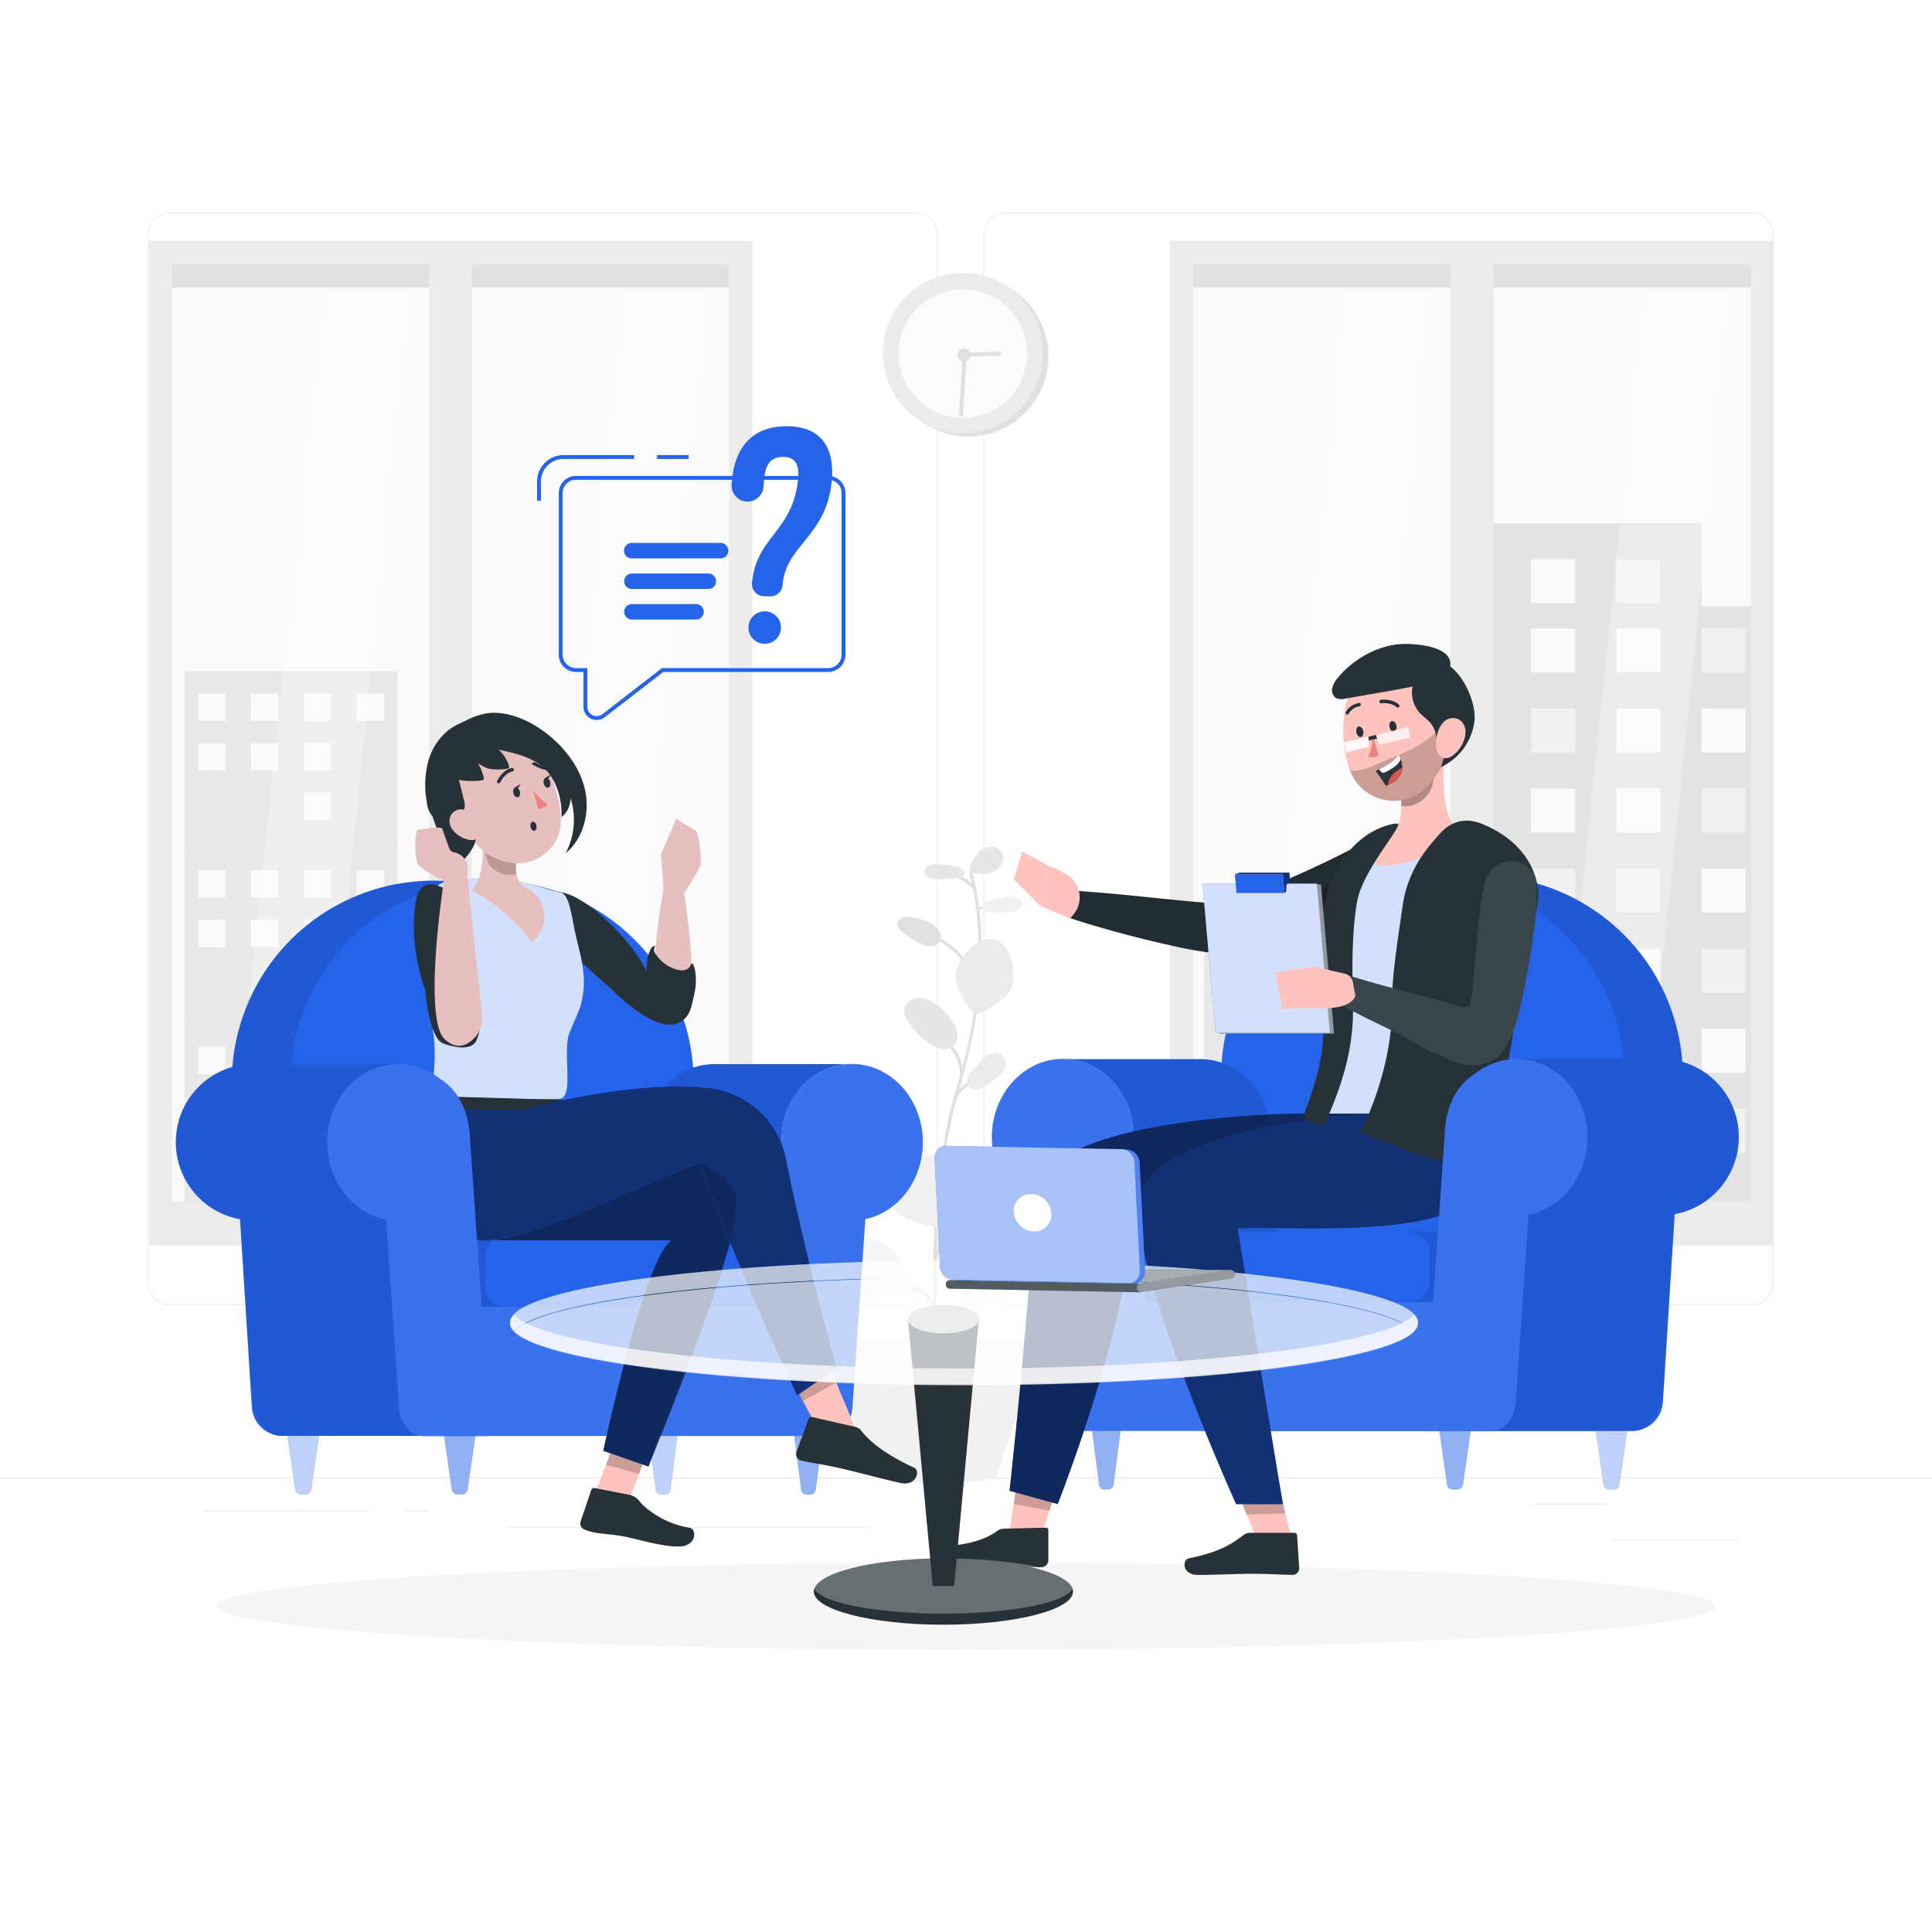 <svg class="animated" id="freepik_stories-consulting" xmlns="http://www.w3.org/2000/svg" viewBox="0 0 500 500" version="1.1" xmlns:xlink="http://www.w3.org/1999/xlink" xmlns:svgjs="http://svgjs.com/svgjs"><style>svg#freepik_stories-consulting:not(.animated) .animable {opacity: 0;}svg#freepik_stories-consulting.animated #freepik--character-2--inject-26 {animation: 1s 1 forwards cubic-bezier(.36,-0.01,.5,1.38) slideUp;animation-delay: 0s;}svg#freepik_stories-consulting.animated #freepik--text-balloon--inject-26 {animation: 1.5s Infinite  linear shake;animation-delay: 0s;}svg#freepik_stories-consulting.animated #freepik--character-1--inject-26 {animation: 1s 1 forwards cubic-bezier(.36,-0.01,.5,1.38) slideUp;animation-delay: 0s;}            @keyframes slideUp {                0% {                    opacity: 0;                    transform: translateY(30px);                }                100% {                    opacity: 1;                    transform: inherit;                }            }                    @keyframes shake {                10%, 90% {                    transform: translate3d(-1px, 0, 0);                  }                  20%, 80% {                    transform: translate3d(2px, 0, 0);                  }                  30%, 50%, 70% {                    transform: translate3d(-4px, 0, 0);                  }                  40%, 60% {                    transform: translate3d(4px, 0, 0);                  }            }        </style><g id="freepik--background-complete--inject-26" class="animable" style="transform-origin: 250px 228.23px;"><rect x="416.78" y="398.49" width="33.12" height="0.25" style="fill: rgb(235, 235, 235); transform-origin: 433.34px 398.615px;" id="el34hq8i65vlc" class="animable"></rect><rect x="322.53" y="401.21" width="8.69" height="0.25" style="fill: rgb(235, 235, 235); transform-origin: 326.875px 401.335px;" id="elhvf80r3j7hc" class="animable"></rect><rect x="396.59" y="389.21" width="19.19" height="0.25" style="fill: rgb(235, 235, 235); transform-origin: 406.185px 389.335px;" id="elbjji97963xm" class="animable"></rect><rect x="52.46" y="390.89" width="43.19" height="0.25" style="fill: rgb(235, 235, 235); transform-origin: 74.055px 391.015px;" id="elx020yz6nx5c" class="animable"></rect><rect x="104.56" y="390.89" width="6.33" height="0.25" style="fill: rgb(235, 235, 235); transform-origin: 107.725px 391.015px;" id="elh4srxzpxo4p" class="animable"></rect><rect x="131.47" y="395.11" width="93.68" height="0.25" style="fill: rgb(235, 235, 235); transform-origin: 178.31px 395.235px;" id="elamfgksf3qr6" class="animable"></rect><path d="M237,337.8H43.91a5.71,5.71,0,0,1-5.7-5.71V60.66A5.71,5.71,0,0,1,43.91,55H237a5.71,5.71,0,0,1,5.71,5.71V332.09A5.71,5.71,0,0,1,237,337.8ZM43.91,55.2a5.46,5.46,0,0,0-5.45,5.46V332.09a5.46,5.46,0,0,0,5.45,5.46H237a5.47,5.47,0,0,0,5.46-5.46V60.66A5.47,5.47,0,0,0,237,55.2Z" style="fill: rgb(235, 235, 235); transform-origin: 140.46px 196.4px;" id="el8h42sxnpwks" class="animable"></path><path d="M453.31,337.8H260.21a5.72,5.72,0,0,1-5.71-5.71V60.66A5.72,5.72,0,0,1,260.21,55h193.1A5.71,5.71,0,0,1,459,60.66V332.09A5.71,5.71,0,0,1,453.31,337.8ZM260.21,55.2a5.47,5.47,0,0,0-5.46,5.46V332.09a5.47,5.47,0,0,0,5.46,5.46h193.1a5.47,5.47,0,0,0,5.46-5.46V60.66a5.47,5.47,0,0,0-5.46-5.46Z" style="fill: rgb(235, 235, 235); transform-origin: 356.75px 196.4px;" id="elf905pt8mbam" class="animable"></path><rect y="382.4" width="500" height="0.25" style="fill: rgb(235, 235, 235); transform-origin: 250px 382.525px;" id="elkfth49bbtb" class="animable"></rect><rect x="384.41" y="71.37" width="71.25" height="241.71" style="fill: rgb(250, 250, 250); transform-origin: 420.035px 192.225px;" id="elzydo8ev0kgb" class="animable"></rect><rect x="368.39" y="156.93" width="89.08" height="154.04" style="fill: rgb(224, 224, 224); transform-origin: 412.93px 233.95px;" id="el2kqtnyjujnc" class="animable"></rect><polygon points="385.5 135.41 385.5 174.04 392.53 174.04 433.34 174.04 440.37 174.04 440.37 135.41 385.5 135.41" style="fill: rgb(224, 224, 224); transform-origin: 412.935px 154.725px;" id="eldc3px55s5d7" class="animable"></polygon><rect x="374.1" y="162.64" width="11.4" height="11.4" style="fill: rgb(250, 250, 250); transform-origin: 379.8px 168.34px;" id="el9w343ytz1bt" class="animable"></rect><rect x="396.19" y="162.64" width="11.4" height="11.4" style="fill: rgb(250, 250, 250); transform-origin: 401.89px 168.34px;" id="elfjkvg1xi77l" class="animable"></rect><rect x="418.28" y="162.64" width="11.4" height="11.4" style="fill: rgb(250, 250, 250); transform-origin: 423.98px 168.34px;" id="elolxupkl9uls" class="animable"></rect><rect x="440.37" y="162.64" width="11.41" height="11.4" style="fill: rgb(240, 240, 240); transform-origin: 446.075px 168.34px;" id="elpdsles0hcdl" class="animable"></rect><rect x="374.1" y="183.36" width="11.4" height="11.41" style="fill: rgb(240, 240, 240); transform-origin: 379.8px 189.065px;" id="elq8daqjmxrm" class="animable"></rect><rect x="396.19" y="183.36" width="11.4" height="11.41" style="fill: rgb(240, 240, 240); transform-origin: 401.89px 189.065px;" id="el4h69lu9cgpq" class="animable"></rect><rect x="418.28" y="183.36" width="11.4" height="11.41" style="fill: rgb(250, 250, 250); transform-origin: 423.98px 189.065px;" id="elgtxzag30r7q" class="animable"></rect><rect x="440.37" y="183.36" width="11.41" height="11.41" style="fill: rgb(250, 250, 250); transform-origin: 446.075px 189.065px;" id="el58vgqqotw8u" class="animable"></rect><rect x="374.1" y="204.08" width="11.4" height="11.4" style="fill: rgb(240, 240, 240); transform-origin: 379.8px 209.78px;" id="elkl1rk9jfv3" class="animable"></rect><rect x="396.19" y="204.08" width="11.4" height="11.4" style="fill: rgb(250, 250, 250); transform-origin: 401.89px 209.78px;" id="el5frzoqp6bal" class="animable"></rect><rect x="418.28" y="204.08" width="11.4" height="11.4" style="fill: rgb(250, 250, 250); transform-origin: 423.98px 209.78px;" id="elmsu7ntv2ac" class="animable"></rect><rect x="396.19" y="144.72" width="11.4" height="11.4" style="fill: rgb(250, 250, 250); transform-origin: 401.89px 150.42px;" id="el67gwdsvej5" class="animable"></rect><rect x="418.28" y="144.72" width="11.4" height="11.4" style="fill: rgb(240, 240, 240); transform-origin: 423.98px 150.42px;" id="el89gv5qir29w" class="animable"></rect><rect x="440.37" y="204.08" width="11.41" height="11.4" style="fill: rgb(240, 240, 240); transform-origin: 446.075px 209.78px;" id="el89oykxejnyv" class="animable"></rect><rect x="374.1" y="224.8" width="11.4" height="11.4" style="fill: rgb(250, 250, 250); transform-origin: 379.8px 230.5px;" id="el5yf8ntnm3lk" class="animable"></rect><rect x="396.19" y="224.8" width="11.4" height="11.4" style="fill: rgb(240, 240, 240); transform-origin: 401.89px 230.5px;" id="elp5l3g478ue" class="animable"></rect><rect x="418.28" y="224.8" width="11.4" height="11.4" style="fill: rgb(240, 240, 240); transform-origin: 423.98px 230.5px;" id="ele0grl653jy4" class="animable"></rect><rect x="440.37" y="224.8" width="11.41" height="11.4" style="fill: rgb(250, 250, 250); transform-origin: 446.075px 230.5px;" id="el98i3qpslnn6" class="animable"></rect><rect x="374.1" y="245.53" width="11.4" height="11.41" style="fill: rgb(240, 240, 240); transform-origin: 379.8px 251.235px;" id="elzkkxfphq9je" class="animable"></rect><rect x="396.19" y="245.53" width="11.4" height="11.41" style="fill: rgb(250, 250, 250); transform-origin: 401.89px 251.235px;" id="el38716hhoiel" class="animable"></rect><rect x="418.28" y="245.53" width="11.4" height="11.41" style="fill: rgb(250, 250, 250); transform-origin: 423.98px 251.235px;" id="el13q7998ai6zb" class="animable"></rect><rect x="440.37" y="245.53" width="11.41" height="11.41" style="fill: rgb(240, 240, 240); transform-origin: 446.075px 251.235px;" id="elizou33qsmuq" class="animable"></rect><rect x="374.1" y="266.25" width="11.4" height="11.4" style="fill: rgb(240, 240, 240); transform-origin: 379.8px 271.95px;" id="elx9hxi22l55" class="animable"></rect><rect x="396.19" y="266.25" width="11.4" height="11.4" style="fill: rgb(250, 250, 250); transform-origin: 401.89px 271.95px;" id="el72qsmxsxvt" class="animable"></rect><rect x="418.28" y="266.25" width="11.4" height="11.4" style="fill: rgb(240, 240, 240); transform-origin: 423.98px 271.95px;" id="elcq4nd3qvomw" class="animable"></rect><rect x="440.37" y="266.25" width="11.41" height="11.4" style="fill: rgb(250, 250, 250); transform-origin: 446.075px 271.95px;" id="elih0xgyipw1r" class="animable"></rect><rect x="374.1" y="286.97" width="11.4" height="11.41" style="fill: rgb(250, 250, 250); transform-origin: 379.8px 292.675px;" id="ela7q589jmjiq" class="animable"></rect><rect x="396.19" y="286.97" width="11.4" height="11.41" style="fill: rgb(250, 250, 250); transform-origin: 401.89px 292.675px;" id="ellu2790tbc7" class="animable"></rect><rect x="418.28" y="286.97" width="11.4" height="11.41" style="fill: rgb(240, 240, 240); transform-origin: 423.98px 292.675px;" id="el4txmrj9khoj" class="animable"></rect><rect x="440.37" y="286.97" width="11.41" height="11.41" style="fill: rgb(240, 240, 240); transform-origin: 446.075px 292.675px;" id="el4xwvkxfke47" class="animable"></rect><g id="elt8xhnqn4ssn"><rect x="384.27" y="71.37" width="71.25" height="241.71" style="fill: rgb(255, 255, 255); opacity: 0.1; transform-origin: 419.895px 192.225px;" class="animable"></rect></g><g id="el7d7qn3jhpvq"><g style="opacity: 0.3; transform-origin: 424.765px 192.225px;" class="animable"><polygon points="448.55 71.37 425.83 71.37 400.98 313.08 423.69 313.08 448.55 71.37" style="fill: rgb(255, 255, 255); transform-origin: 424.765px 192.225px;" id="el87pc6uk6yg7" class="animable"></polygon></g></g><rect x="383.81" y="68.31" width="72.45" height="6.13" style="fill: rgb(224, 224, 224); transform-origin: 420.035px 71.375px;" id="eluvkjzcbvo6" class="animable"></rect><rect x="383.81" y="310.97" width="72.45" height="6.13" style="fill: rgb(235, 235, 235); transform-origin: 420.035px 314.035px;" id="elcdu88pclrvg" class="animable"></rect><path d="M459.07,322.33H380.53v-260h78.54Zm-72.55-6h66.57v-248H386.52Z" style="fill: rgb(235, 235, 235); transform-origin: 419.8px 192.33px;" id="elikfev6p1j5" class="animable"></path><rect x="306.69" y="71.37" width="71.25" height="241.71" style="fill: rgb(250, 250, 250); transform-origin: 342.315px 192.225px;" id="el4jach8rld0p" class="animable"></rect><rect x="311.62" y="237.04" width="60.93" height="74.77" style="fill: rgb(230, 230, 230); transform-origin: 342.085px 274.425px;" id="elfvcdbckc8gk" class="animable"></rect><polygon points="367.25 245.33 353.07 245.33 349.17 245.33 345.27 245.33 345.27 253.13 349.17 253.13 353.07 253.13 367.25 253.13 367.25 245.33" style="fill: rgb(230, 230, 230); transform-origin: 356.26px 249.23px;" id="elh9dab08gxzu" class="animable"></polygon><polygon points="367.25 260.44 353.07 260.44 349.17 260.44 345.27 260.44 345.27 268.24 349.17 268.24 353.07 268.24 367.25 268.24 367.25 260.44" style="fill: rgb(250, 250, 250); transform-origin: 356.26px 264.34px;" id="el51i5546b19d" class="animable"></polygon><polygon points="367.25 275.55 353.07 275.55 349.17 275.55 345.27 275.55 345.27 283.35 349.17 283.35 353.07 283.35 367.25 283.35 367.25 275.55" style="fill: rgb(230, 230, 230); transform-origin: 356.26px 279.45px;" id="eliazetr37wj" class="animable"></polygon><polygon points="367.25 290.66 353.07 290.66 347.05 290.66 345.27 290.66 345.27 298.46 347.05 298.46 353.07 298.46 367.25 298.46 367.25 290.66" style="fill: rgb(250, 250, 250); transform-origin: 356.26px 294.56px;" id="elz6y000ek9eh" class="animable"></polygon><polygon points="338.9 245.33 324.73 245.33 320.83 245.33 316.93 245.33 316.93 253.13 320.83 253.13 324.73 253.13 338.9 253.13 338.9 245.33" style="fill: rgb(250, 250, 250); transform-origin: 327.915px 249.23px;" id="el9twj5q6x6c7" class="animable"></polygon><polygon points="338.9 260.44 324.73 260.44 319.23 260.44 316.93 260.44 316.93 268.24 319.23 268.24 324.73 268.24 338.9 268.24 338.9 260.44" style="fill: rgb(250, 250, 250); transform-origin: 327.915px 264.34px;" id="elxhksw2twps" class="animable"></polygon><polygon points="338.9 275.55 324.73 275.55 320.83 275.55 316.93 275.55 316.93 283.35 320.83 283.35 324.73 283.35 338.9 283.35 338.9 275.55" style="fill: rgb(230, 230, 230); transform-origin: 327.915px 279.45px;" id="el4z2egbuzjzg" class="animable"></polygon><polygon points="338.9 290.66 324.73 290.66 320.83 290.66 316.93 290.66 316.93 298.46 320.83 298.46 324.73 298.46 338.9 298.46 338.9 290.66" style="fill: rgb(250, 250, 250); transform-origin: 327.915px 294.56px;" id="elg6nnmv9bj4" class="animable"></polygon><g id="el2xz7d4ge2ef"><rect x="306.46" y="71.37" width="71.25" height="241.71" style="fill: rgb(255, 255, 255); opacity: 0.1; transform-origin: 342.085px 192.225px;" class="animable"></rect></g><g id="elwh31s9ktj98"><g style="opacity: 0.3; transform-origin: 347.045px 192.225px;" class="animable"><polygon points="370.83 71.37 348.12 71.37 323.26 313.08 345.98 313.08 370.83 71.37" style="fill: rgb(255, 255, 255); transform-origin: 347.045px 192.225px;" id="elm38zbpw6mya" class="animable"></polygon></g></g><rect x="306.09" y="68.31" width="72.45" height="6.13" style="fill: rgb(224, 224, 224); transform-origin: 342.315px 71.375px;" id="elobp2sqxxes" class="animable"></rect><rect x="306.09" y="310.97" width="72.45" height="6.13" style="fill: rgb(235, 235, 235); transform-origin: 342.315px 314.035px;" id="elmgfxnr2t63" class="animable"></rect><path d="M381.36,322.33H302.82v-260h78.54Zm-72.56-6h66.57v-248H308.8Z" style="fill: rgb(235, 235, 235); transform-origin: 342.09px 192.33px;" id="els765atmj5n8" class="animable"></path><rect x="120" y="71.37" width="71.25" height="241.71" style="fill: rgb(250, 250, 250); transform-origin: 155.625px 192.225px;" id="elgalg9tf9whw" class="animable"></rect><g id="elbmr1olpuks"><rect x="119.86" y="71.37" width="71.25" height="241.71" style="fill: rgb(255, 255, 255); opacity: 0.1; transform-origin: 155.485px 192.225px;" class="animable"></rect></g><g id="el9lupmeltvwb"><g style="opacity: 0.3; transform-origin: 160.365px 192.225px;" class="animable"><polygon points="184.15 71.37 161.43 71.37 136.58 313.08 159.29 313.08 184.15 71.37" style="fill: rgb(255, 255, 255); transform-origin: 160.365px 192.225px;" id="el9ab74z9w0cu" class="animable"></polygon></g></g><rect x="119.41" y="68.31" width="72.45" height="6.13" style="fill: rgb(224, 224, 224); transform-origin: 155.635px 71.375px;" id="elbbc9osvxaxe" class="animable"></rect><rect x="119.41" y="310.97" width="72.45" height="6.13" style="fill: rgb(235, 235, 235); transform-origin: 155.635px 314.035px;" id="el8w4yzngqgfa" class="animable"></rect><path d="M194.67,322.33H116.13v-260h78.54Zm-72.55-6h66.56v-248H122.12Z" style="fill: rgb(235, 235, 235); transform-origin: 155.4px 192.33px;" id="elensy40tdkm" class="animable"></path><rect x="42.39" y="71.37" width="71.25" height="241.71" style="fill: rgb(250, 250, 250); transform-origin: 78.015px 192.225px;" id="ellohhthbw7gl" class="animable"></rect><rect x="47.75" y="173.73" width="55.15" height="46.28" style="fill: rgb(230, 230, 230); transform-origin: 75.325px 196.87px;" id="elbjv37dhjn7" class="animable"></rect><rect x="51.28" y="179.5" width="7.06" height="7.06" style="fill: rgb(250, 250, 250); transform-origin: 54.81px 183.03px;" id="eltl43bshwz1i" class="animable"></rect><rect x="64.96" y="179.5" width="7.06" height="7.06" style="fill: rgb(250, 250, 250); transform-origin: 68.49px 183.03px;" id="eloa28h5hxnk" class="animable"></rect><rect x="78.64" y="179.5" width="7.06" height="7.06" style="fill: rgb(250, 250, 250); transform-origin: 82.17px 183.03px;" id="el70zso5i8k1" class="animable"></rect><rect x="92.31" y="179.5" width="7.06" height="7.06" style="fill: rgb(250, 250, 250); transform-origin: 95.84px 183.03px;" id="el8c4t8rswp38" class="animable"></rect><rect x="51.28" y="192.33" width="7.06" height="7.06" style="fill: rgb(250, 250, 250); transform-origin: 54.81px 195.86px;" id="eli88pct8sat" class="animable"></rect><rect x="64.96" y="192.33" width="7.06" height="7.06" style="fill: rgb(250, 250, 250); transform-origin: 68.49px 195.86px;" id="elwfetplqfuip" class="animable"></rect><rect x="78.64" y="192.33" width="7.06" height="7.06" style="fill: rgb(250, 250, 250); transform-origin: 82.17px 195.86px;" id="el08m79wy4c6q" class="animable"></rect><rect x="92.31" y="192.33" width="7.06" height="7.06" style="fill: rgb(230, 230, 230); transform-origin: 95.84px 195.86px;" id="el2zxq5wa1tx" class="animable"></rect><rect x="51.28" y="205.15" width="7.06" height="7.06" style="fill: rgb(230, 230, 230); transform-origin: 54.81px 208.68px;" id="elf10apenu0ag" class="animable"></rect><rect x="64.96" y="205.15" width="7.06" height="7.06" style="fill: rgb(230, 230, 230); transform-origin: 68.49px 208.68px;" id="el41qep7s76jr" class="animable"></rect><rect x="78.64" y="205.15" width="7.06" height="7.06" style="fill: rgb(250, 250, 250); transform-origin: 82.17px 208.68px;" id="elrvenn9lssd" class="animable"></rect><rect x="92.31" y="205.15" width="7.06" height="7.06" style="fill: rgb(230, 230, 230); transform-origin: 95.84px 208.68px;" id="elnq4u022bet" class="animable"></rect><rect x="47.75" y="219.43" width="55.15" height="46.28" style="fill: rgb(230, 230, 230); transform-origin: 75.325px 242.57px;" id="elq18lr9ibv" class="animable"></rect><rect x="51.28" y="225.19" width="7.06" height="7.06" style="fill: rgb(250, 250, 250); transform-origin: 54.81px 228.72px;" id="elu4c1yive6hr" class="animable"></rect><rect x="64.96" y="225.19" width="7.06" height="7.06" style="fill: rgb(250, 250, 250); transform-origin: 68.49px 228.72px;" id="el2hazn06yxe" class="animable"></rect><rect x="78.64" y="225.19" width="7.06" height="7.06" style="fill: rgb(250, 250, 250); transform-origin: 82.17px 228.72px;" id="elfj3f6egpiap" class="animable"></rect><rect x="92.31" y="225.19" width="7.06" height="7.06" style="fill: rgb(250, 250, 250); transform-origin: 95.84px 228.72px;" id="elqlo102luelf" class="animable"></rect><rect x="51.28" y="238.02" width="7.06" height="7.06" style="fill: rgb(250, 250, 250); transform-origin: 54.81px 241.55px;" id="el9qt7pi1xkle" class="animable"></rect><rect x="64.96" y="238.02" width="7.06" height="7.06" style="fill: rgb(250, 250, 250); transform-origin: 68.49px 241.55px;" id="elng6ofz9szd" class="animable"></rect><rect x="78.64" y="238.02" width="7.06" height="7.06" style="fill: rgb(250, 250, 250); transform-origin: 82.17px 241.55px;" id="elcqx4rezio5o" class="animable"></rect><rect x="92.31" y="238.02" width="7.06" height="7.06" style="fill: rgb(230, 230, 230); transform-origin: 95.84px 241.55px;" id="elya75h489yi" class="animable"></rect><rect x="51.28" y="250.85" width="7.06" height="7.06" style="fill: rgb(230, 230, 230); transform-origin: 54.81px 254.38px;" id="elq5vgkucccnp" class="animable"></rect><rect x="64.96" y="250.85" width="7.06" height="7.06" style="fill: rgb(230, 230, 230); transform-origin: 68.49px 254.38px;" id="elt3gom204lsb" class="animable"></rect><rect x="78.64" y="250.85" width="7.06" height="7.06" style="fill: rgb(250, 250, 250); transform-origin: 82.17px 254.38px;" id="eligsvjxjr49" class="animable"></rect><rect x="92.31" y="250.85" width="7.06" height="7.06" style="fill: rgb(230, 230, 230); transform-origin: 95.84px 254.38px;" id="el14gneikmkbhg" class="animable"></rect><rect x="47.75" y="265.12" width="55.15" height="46.28" style="fill: rgb(230, 230, 230); transform-origin: 75.325px 288.26px;" id="el01fw7ldpqwfs" class="animable"></rect><rect x="51.28" y="270.89" width="7.06" height="7.06" style="fill: rgb(250, 250, 250); transform-origin: 54.81px 274.42px;" id="elwj9r97kf7es" class="animable"></rect><rect x="64.96" y="270.89" width="7.06" height="7.06" style="fill: rgb(250, 250, 250); transform-origin: 68.49px 274.42px;" id="eljs3aroaijx" class="animable"></rect><rect x="78.64" y="270.89" width="7.06" height="7.06" style="fill: rgb(250, 250, 250); transform-origin: 82.17px 274.42px;" id="el9ichne6ww2i" class="animable"></rect><rect x="92.31" y="270.89" width="7.06" height="7.06" style="fill: rgb(250, 250, 250); transform-origin: 95.84px 274.42px;" id="el1a3ucm2zp1e" class="animable"></rect><rect x="51.28" y="283.72" width="7.06" height="7.06" style="fill: rgb(250, 250, 250); transform-origin: 54.81px 287.25px;" id="elhsi3va4zjsj" class="animable"></rect><rect x="64.96" y="283.72" width="7.06" height="7.06" style="fill: rgb(250, 250, 250); transform-origin: 68.49px 287.25px;" id="eld9siokz1c3" class="animable"></rect><rect x="78.64" y="283.72" width="7.06" height="7.06" style="fill: rgb(250, 250, 250); transform-origin: 82.17px 287.25px;" id="elz58xthcyc6e" class="animable"></rect><rect x="92.31" y="283.72" width="7.06" height="7.06" style="fill: rgb(230, 230, 230); transform-origin: 95.84px 287.25px;" id="elsix3k98p3e" class="animable"></rect><rect x="51.28" y="296.55" width="7.06" height="7.06" style="fill: rgb(230, 230, 230); transform-origin: 54.81px 300.08px;" id="el9jmad6abu5d" class="animable"></rect><rect x="64.96" y="296.55" width="7.06" height="7.06" style="fill: rgb(230, 230, 230); transform-origin: 68.49px 300.08px;" id="eljihb1eqvem" class="animable"></rect><rect x="78.64" y="296.55" width="7.06" height="7.06" style="fill: rgb(250, 250, 250); transform-origin: 82.17px 300.08px;" id="elqssxkoibc8e" class="animable"></rect><rect x="92.31" y="296.55" width="7.06" height="7.06" style="fill: rgb(230, 230, 230); transform-origin: 95.84px 300.08px;" id="el996qbjln16q" class="animable"></rect><g id="elq4ig88psnuk"><rect x="41.45" y="71.37" width="71.25" height="241.71" style="fill: rgb(255, 255, 255); opacity: 0.1; transform-origin: 77.075px 192.225px;" class="animable"></rect></g><g id="elu0gdd7jkb4"><g style="opacity: 0.3; transform-origin: 82.75px 192.225px;" class="animable"><polygon points="106.53 71.37 83.82 71.37 58.97 313.08 81.68 313.08 106.53 71.37" style="fill: rgb(255, 255, 255); transform-origin: 82.75px 192.225px;" id="el1kud656k4b7" class="animable"></polygon></g></g><rect x="41.8" y="68.31" width="72.45" height="6.13" style="fill: rgb(224, 224, 224); transform-origin: 78.025px 71.375px;" id="elzdpbfrcrzrd" class="animable"></rect><rect x="41.8" y="310.97" width="72.45" height="6.13" style="fill: rgb(235, 235, 235); transform-origin: 78.025px 314.035px;" id="el5akjj1h7a7w" class="animable"></rect><path d="M117.06,322.33H38.52v-260h78.54Zm-72.55-6h66.56v-248H44.51Z" style="fill: rgb(235, 235, 235); transform-origin: 77.79px 192.33px;" id="el82d8mazgd8y" class="animable"></path><path d="M243.52,354.61l-.8.1c-.05-.41-4.91-41.09,5.12-74.33,10-33,3.1-54.1,3-54.3l.77-.26c.07.21,7,21.51-3,54.79C238.63,313.69,243.47,354.21,243.52,354.61Z" style="fill: rgb(224, 224, 224); transform-origin: 247.756px 290.265px;" id="el41vm18hfc69" class="animable"></path><path d="M252.3,230.61a12.64,12.64,0,0,0-6.76-4.17l.19-.79a13.43,13.43,0,0,1,7.19,4.44Z" style="fill: rgb(224, 224, 224); transform-origin: 249.23px 228.13px;" id="elpvtnsoeot0a" class="animable"></path><g id="elqrbjxmuq4d8"><rect x="253.45" y="234.58" width="2.65" height="0.81" style="fill: rgb(224, 224, 224); transform-origin: 254.775px 234.985px; transform: rotate(-29.47deg);" class="animable"></rect></g><path d="M251.43,252.73a19.19,19.19,0,0,0-10.38-10.08l.3-.74a20,20,0,0,1,10.82,10.49Z" style="fill: rgb(224, 224, 224); transform-origin: 246.61px 247.32px;" id="elz1gbi27s15" class="animable"></path><path d="M249.27,278.14h-.81a11.08,11.08,0,0,0-4.18-8.49l.5-.63A11.91,11.91,0,0,1,249.27,278.14Z" style="fill: rgb(224, 224, 224); transform-origin: 246.775px 273.58px;" id="elgucyrsc3irb" class="animable"></path><path d="M247.47,284.64l-.76-.29a8.12,8.12,0,0,1,4.6-4.54l.28.76A7.24,7.24,0,0,0,247.47,284.64Z" style="fill: rgb(224, 224, 224); transform-origin: 249.15px 282.225px;" id="el4xzxbj7xs9w" class="animable"></path><path d="M242.23,325.87l-.62-.51c1-1.19,1.73-5.7,2.13-8.12.09-.58.17-1.07.24-1.43l.79.15c-.06.35-.14.84-.24,1.41C243.94,321,243.27,324.62,242.23,325.87Z" style="fill: rgb(224, 224, 224); transform-origin: 243.19px 320.84px;" id="el6nr95mmlni5" class="animable"></path><path d="M241.77,338.82a8,8,0,0,0-7.71-5.32l0-.81a8.81,8.81,0,0,1,8.52,5.88Z" style="fill: rgb(224, 224, 224); transform-origin: 238.32px 335.754px;" id="elao0tsk4rkfp" class="animable"></path><g id="elr7li18498k"><rect x="241.13" y="350.3" width="8.54" height="0.81" style="fill: rgb(224, 224, 224); transform-origin: 245.4px 350.705px; transform: rotate(-48.21deg);" class="animable"></rect></g><path d="M252,305.75c1.29,4.17-7.7,12.12-7.7,12.12s-11.91-1.49-13.2-5.67,1.73-11,7.5-12.78S250.67,301.58,252,305.75Z" style="fill: rgb(240, 240, 240); transform-origin: 241.466px 308.426px;" id="el3ko9eg3xce" class="animable"></path><path d="M261.94,255.11c-1.14,4.43-9.66,7.58-9.66,7.58s-5.94-6.87-4.8-11.3,5.85-9.32,9.84-8.29S263.08,250.68,261.94,255.11Z" style="fill: rgb(235, 235, 235); transform-origin: 254.807px 252.826px;" id="el58yzto0lgjr" class="animable"></path><path d="M227.77,321.33c5.34,2.09,8.62,11.54,8.62,11.54s-8.81,4.75-14.16,2.67-11-8-9.48-11.87S222.42,319.25,227.77,321.33Z" style="fill: rgb(245, 245, 245); transform-origin: 224.444px 328.101px;" id="elxx2k8g0w1of" class="animable"></path><path d="M239.49,269.3a11.44,11.44,0,0,0,3.65,2.07,3.89,3.89,0,0,0,3.9-.92c1.15-1.32.84-3.36.12-4.95-1.43-3.15-6.7-8.49-10.75-7C230.57,260.75,236.88,267.37,239.49,269.3Z" style="fill: rgb(230, 230, 230); transform-origin: 240.905px 264.899px;" id="el1vls6u7qyaw" class="animable"></path><path d="M251.45,277.33c-.77.95-1.58,2.14-1.16,3.29a2.44,2.44,0,0,0,2.69,1.32,7.22,7.22,0,0,0,2.89-1.41c2.06-1.44,6.29-4.44,3.59-7.25S253.06,275.32,251.45,277.33Z" style="fill: rgb(235, 235, 235); transform-origin: 255.255px 277.208px;" id="el2zfwtzyigvq" class="animable"></path><path d="M234.19,237.33a2.12,2.12,0,0,0-1.93,1.56c-.17,1,.68,1.92,1.5,2.55,2.05,1.58,8.2,5.84,9.58,1.73C244.64,239.29,236.91,237,234.19,237.33Z" style="fill: rgb(224, 224, 224); transform-origin: 237.862px 241.104px;" id="elfj22vs6rsbi" class="animable"></path><path d="M245.54,223.81c-1.27.12-2.54-.34-3.81-.26s-2.69,1.1-2.4,2.35,1.69,1.53,2.86,1.61a23.3,23.3,0,0,0,6-.42,1.84,1.84,0,0,0,1.21-.61c.52-.76-.3-1.78-1.18-2a13.06,13.06,0,0,1-2.66-.63Z" style="fill: rgb(230, 230, 230); transform-origin: 244.427px 225.546px;" id="elcfwb4r05n9j" class="animable"></path><path d="M258,232.55c1.28,0,2.51-.51,3.79-.51s2.75.92,2.55,2.18-1.59,1.65-2.76,1.8a22.82,22.82,0,0,1-6,0,1.86,1.86,0,0,1-1.26-.53c-.56-.73.19-1.79,1-2.12a12.66,12.66,0,0,0,2.62-.81Z" style="fill: rgb(240, 240, 240); transform-origin: 259.242px 234.129px;" id="elxjti2mvsm4c" class="animable"></path><path d="M256.69,326.51a1.8,1.8,0,0,1,1.09-.54,1.23,1.23,0,0,1,1.08,1.06,3.55,3.55,0,0,1-.2,1.61c-.87,2.89-10.57,23.84-12.81,20.08-1.32-2.23,1.93-9.59,2.89-11.68A30.37,30.37,0,0,1,256.69,326.51Z" style="fill: rgb(240, 240, 240); transform-origin: 252.21px 337.57px;" id="elk96ppb31kwd" class="animable"></path><path d="M250.89,224.6A11,11,0,0,1,254,220c1.53-1.11,4-1.19,5.1.34,1.25,1.71,0,4.31-1.91,5.22s-4.14.63-6.24.34c0-.31,0-.62-.05-.93Z" style="fill: rgb(230, 230, 230); transform-origin: 255.246px 222.679px;" id="elf2a8w0zyy2n" class="animable"></path><path d="M257.67,382.55h0a93.5,93.5,0,0,1-31.4,0h0l-12.21-36h55.83Z" style="fill: rgb(240, 240, 240); transform-origin: 241.975px 365.214px;" id="elyc4ghm0gj8f" class="animable"></path><circle cx="250.59" cy="92.25" r="20.73" style="fill: rgb(224, 224, 224); transform-origin: 250.59px 92.25px;" id="elubgtvw0o55" class="animable"></circle><g id="eleieth6rtbjq"><circle cx="249.19" cy="91.38" r="20.73" style="fill: rgb(235, 235, 235); transform-origin: 249.19px 91.38px; transform: rotate(-80.78deg);" class="animable"></circle></g><g id="elgmikmf71p6l"><path d="M265.83,91.52a16.64,16.64,0,1,1-16.64-16.64A16.64,16.64,0,0,1,265.83,91.52Z" style="fill: rgb(255, 255, 255); opacity: 0.8; transform-origin: 249.19px 91.52px;" class="animable"></path></g><path d="M248.29,93.09a1.69,1.69,0,0,1,2.39-2.39,1.69,1.69,0,1,1-2.39,2.39Z" style="fill: rgb(224, 224, 224); transform-origin: 249.49px 91.9px;" id="ele6313h4l3db" class="animable"></path><polygon points="249.19 91.32 259.01 91.02 259.04 92.04 250.14 92.31 249.18 107.79 248.17 107.73 249.19 91.32" style="fill: rgb(224, 224, 224); transform-origin: 253.605px 99.405px;" id="el4f5fg1unatm" class="animable"></polygon></g><g id="freepik--Shadow--inject-26" class="animable" style="transform-origin: 250px 415.69px;"><ellipse id="freepik--path--inject-26" cx="250" cy="415.69" rx="193.89" ry="11.32" style="fill: rgb(245, 245, 245); transform-origin: 250px 415.69px;" class="animable"></ellipse></g><g id="freepik--character-2--inject-26" class="animable" style="transform-origin: 345.649px 287.12px;"><path d="M430.35,362.91l5.08-80.86a52.16,52.16,0,0,0-52.06-55.43h0a52.16,52.16,0,0,0-52.07,49.22L326,370.28H422.5A7.87,7.87,0,0,0,430.35,362.91Z" style="fill: rgb(37, 99, 235); transform-origin: 380.766px 298.45px;" id="elkmbeuix615o" class="animable"></path><g id="elqzezziihq2"><path d="M430.53,360l4.9-77.93a52.16,52.16,0,0,0-52.06-55.43h0a52.16,52.16,0,0,0-52.07,49.22L326,370.28h93.59A11,11,0,0,0,430.53,360Z" style="opacity: 0.1; transform-origin: 380.766px 298.46px;" class="animable"></path></g><path d="M414.69,370.28l5.54-88.23a52.17,52.17,0,0,0-52.06-55.43h0a52.15,52.15,0,0,0-52.07,49.22l-5.33,94.44Z" style="fill: rgb(37, 99, 235); transform-origin: 365.551px 298.45px;" id="elfy439q5uloh" class="animable"></path><path d="M416.35,385.47h1.33a1.51,1.51,0,0,0,1.42-1.35l2-13.83H413l2,13.83A1.52,1.52,0,0,0,416.35,385.47Z" style="fill: rgb(37, 99, 235); transform-origin: 417.05px 377.88px;" id="eloqf183chge" class="animable"></path><g id="eli5e8yml8b9o"><path d="M416.35,385.47h1.33a1.51,1.51,0,0,0,1.42-1.35l2-13.83H413l2,13.83A1.52,1.52,0,0,0,416.35,385.47Z" style="fill: rgb(255, 255, 255); opacity: 0.7; transform-origin: 417.05px 377.88px;" class="animable"></path></g><path d="M285.7,385.47h1.2a1.44,1.44,0,0,0,1.29-1.35L290,370.29h-7.36l1.79,13.83A1.44,1.44,0,0,0,285.7,385.47Z" style="fill: rgb(37, 99, 235); transform-origin: 286.32px 377.88px;" id="elxwv358xu1ze" class="animable"></path><g id="elhkj373ue7fb"><path d="M285.7,385.47h1.2a1.44,1.44,0,0,0,1.29-1.35L290,370.29h-7.36l1.79,13.83A1.44,1.44,0,0,0,285.7,385.47Z" style="fill: rgb(255, 255, 255); opacity: 0.5; transform-origin: 286.32px 377.88px;" class="animable"></path></g><path d="M323.31,385.47h1.21a1.44,1.44,0,0,0,1.29-1.35l1.78-13.83h-7.35L322,384.12A1.44,1.44,0,0,0,323.31,385.47Z" style="fill: rgb(37, 99, 235); transform-origin: 323.915px 377.88px;" id="elvy2ze8iv1x" class="animable"></path><g id="elhtu1ypfj3r7"><path d="M323.31,385.47h1.21a1.44,1.44,0,0,0,1.29-1.35l1.78-13.83h-7.35L322,384.12A1.44,1.44,0,0,0,323.31,385.47Z" style="fill: rgb(255, 255, 255); opacity: 0.7; transform-origin: 323.915px 377.88px;" class="animable"></path></g><path d="M375.85,385.47h1.33a1.53,1.53,0,0,0,1.43-1.35l2-13.83h-8.11l2,13.83A1.51,1.51,0,0,0,375.85,385.47Z" style="fill: rgb(37, 99, 235); transform-origin: 376.555px 377.88px;" id="eladhqb68676" class="animable"></path><g id="elv4290d4wj5"><path d="M375.85,385.47h1.33a1.53,1.53,0,0,0,1.43-1.35l2-13.83h-8.11l2,13.83A1.51,1.51,0,0,0,375.85,385.47Z" style="fill: rgb(255, 255, 255); opacity: 0.5; transform-origin: 376.555px 377.88px;" class="animable"></path></g><path d="M331.82,337H296.26l-2.35-34.28-.51-7.36h0l-.23-3.39a22.55,22.55,0,0,0-.35-2.65c0-.19-.08-.4-.12-.59a2,2,0,0,0-.11-.42,20.51,20.51,0,0,0-5.41-9.21,17.46,17.46,0,0,0-11.11-5h33.45c.36,0,.73,0,1.1,0a17.35,17.35,0,0,1,12.11,5,20.53,20.53,0,0,1,5.42,9.21,2,2,0,0,1,.11.42,22.57,22.57,0,0,1,.47,3.24l.23,3.39h0Z" style="fill: rgb(37, 99, 235); transform-origin: 303.945px 305.55px;" id="el3vc66pswby4" class="animable"></path><g id="el0lsfsx44a4j"><path d="M331.82,337H296.26l-2.35-34.28-.51-7.36h0l-.23-3.39a22.55,22.55,0,0,0-.35-2.65c0-.19-.08-.4-.12-.59a2,2,0,0,0-.11-.42,20.51,20.51,0,0,0-5.41-9.21,17.46,17.46,0,0,0-11.11-5h33.45c.36,0,.73,0,1.1,0a17.35,17.35,0,0,1,12.11,5,20.53,20.53,0,0,1,5.42,9.21,2,2,0,0,1,.11.42,22.57,22.57,0,0,1,.47,3.24l.23,3.39h0Z" style="opacity: 0.1; transform-origin: 303.945px 305.55px;" class="animable"></path></g><g id="el8cunsijx7jj"><g style="opacity: 0.1; transform-origin: 370.285px 327.83px;" class="animable"><path d="M360,318.7h14.28c3.48,0,6.29,2.2,6.29,4.91v8.44c0,2.72-2.81,4.91-6.29,4.91H360Z" id="els281v7hkqrg" class="animable" style="transform-origin: 370.285px 327.83px;"></path></g></g><g id="elc1gy5d319dd"><rect x="296.26" y="318.7" width="73.74" height="18.27" rx="5.42" style="fill: rgb(37, 99, 235); transform-origin: 333.13px 327.835px; transform: rotate(180deg);" class="animable"></rect></g><path d="M450,294.27a20.26,20.26,0,0,1-16.81,20L429.54,363c-.32,4.14-3.33,7.31-6.93,7.31H383.39c3.6,0,6.6-3.17,6.92-7.31l2-26L394,314.24a20.18,20.18,0,0,0,14.53-10.66,11,11,0,0,0,.53-1.09,20,20,0,0,0,1.74-8.22,20.81,20.81,0,0,0-.42-4.13c-.11-.54-.25-1.08-.4-1.61a20.55,20.55,0,0,0-3.36-6.59h0A20.31,20.31,0,0,0,390.55,274h39.22a19.9,19.9,0,0,1,9.05,2.14,20.11,20.11,0,0,1,7,5.77h0A20.21,20.21,0,0,1,450,294.27Z" style="fill: rgb(37, 99, 235); transform-origin: 416.695px 322.155px;" id="elgi7gcln9hat" class="animable"></path><g id="elr77rq26b6e"><path d="M450,294.27a20.26,20.26,0,0,1-16.81,20L429.54,363c-.32,4.14-3.33,7.31-6.93,7.31H383.39c3.6,0,6.6-3.17,6.92-7.31l2-26L394,314.24a20.18,20.18,0,0,0,14.53-10.66,11,11,0,0,0,.53-1.09,20,20,0,0,0,1.74-8.22,20.81,20.81,0,0,0-.42-4.13c-.11-.54-.25-1.08-.4-1.61a20.55,20.55,0,0,0-3.36-6.59h0A20.31,20.31,0,0,0,390.55,274h39.22a19.9,19.9,0,0,1,9.05,2.14,20.11,20.11,0,0,1,7,5.77h0A20.21,20.21,0,0,1,450,294.27Z" style="opacity: 0.1; transform-origin: 416.695px 322.155px;" class="animable"></path></g><path d="M410.81,294.28c0,10-6.59,18.33-15.24,20L392.23,363c-.29,4.14-3,7.32-6.28,7.32H281.21c-3.26,0-6-3.18-6.28-7.32l-3.35-48.81c-8.48-1.78-14.89-10-14.89-19.88a21.56,21.56,0,0,1,3.39-11.71,19,19,0,0,1,6.77-6.41,16.75,16.75,0,0,1,8.21-2.15,17.44,17.44,0,0,1,12.12,5,20.48,20.48,0,0,1,5.41,9.2,2.18,2.18,0,0,1,.11.44,22,22,0,0,1,.47,3.23l.24,3.39h0L296.26,337H370.9l3.09-45c.44-6.36,3.54-11.66,7.84-14.17a17,17,0,0,1,9.51-3.69,10,10,0,0,1,1.1-.05,16.63,16.63,0,0,1,8,2,1.55,1.55,0,0,1,.22.12,18.84,18.84,0,0,1,6.36,5.77h0A21.63,21.63,0,0,1,410.81,294.28Z" style="fill: rgb(37, 99, 235); transform-origin: 333.75px 322.18px;" id="elpuvdhfo7jtt" class="animable"></path><g id="elt5r3ljtnkbl"><path d="M369.17,370.29h-88c-3.26,0-6-3.18-6.28-7.32l-3.35-48.81c-8.48-1.78-14.89-10-14.89-19.88a21.56,21.56,0,0,1,3.39-11.71,19,19,0,0,1,6.77-6.41,16.75,16.75,0,0,1,8.21-2.15,17.44,17.44,0,0,1,12.12,5,20.48,20.48,0,0,1,5.41,9.2,2.18,2.18,0,0,1,.11.44,22,22,0,0,1,.47,3.23l.24,3.39h0L296.26,337H370.9Z" style="fill: rgb(255, 255, 255); opacity: 0.1; transform-origin: 313.775px 322.15px;" class="animable"></path></g><path d="M357.76,231.72c-1.74,1-3.33,1.83-5,2.68s-3.31,1.63-5,2.41c-3.36,1.53-6.76,3-10.26,4.27a112.83,112.83,0,0,1-10.76,3.4,68.84,68.84,0,0,1-11.56,2.07l-.83.08-.39,0c-3.53-.41-6.66-1-9.8-1.7s-6.25-1.39-9.33-2.18-6.14-1.6-9.2-2.48-6.09-1.79-9.12-2.82l1.39-6.94c6.29.4,12.57,1,18.79,1.65l9.29.93c3.06.3,6.19.56,8.93.66l-1.21,0a67.13,67.13,0,0,0,9.26-2.34c3.13-1,6.26-2.14,9.39-3.48s6.23-2.72,9.31-4.19c1.58-.72,3.11-1.48,4.61-2.23s3.1-1.55,4.47-2.26Z" style="fill: rgb(38, 50, 56); transform-origin: 317.135px 232.94px;" id="elz5prmuqcljo" class="animable"></path><g id="el5tmq8v0vsbw"><path d="M357.76,231.72c-1.74,1-3.33,1.83-5,2.68s-3.31,1.63-5,2.41c-3.36,1.53-6.76,3-10.26,4.27a112.83,112.83,0,0,1-10.76,3.4,68.84,68.84,0,0,1-11.56,2.07l-.83.08-.39,0c-3.53-.41-6.66-1-9.8-1.7s-6.25-1.39-9.33-2.18-6.14-1.6-9.2-2.48-6.09-1.79-9.12-2.82l1.39-6.94c6.29.4,12.57,1,18.79,1.65l9.29.93c3.06.3,6.19.56,8.93.66l-1.21,0a67.13,67.13,0,0,0,9.26-2.34c3.13-1,6.26-2.14,9.39-3.48s6.23-2.72,9.31-4.19c1.58-.72,3.11-1.48,4.61-2.23s3.1-1.55,4.47-2.26Z" style="opacity: 0.1; transform-origin: 317.135px 232.94px;" class="animable"></path></g><path d="M276.63,226.7a17.09,17.09,0,0,0-4.84-2.36l-2.59,10.11,7.76,3.26.88-1.08A6.89,6.89,0,0,0,276.63,226.7Z" style="fill: rgb(255, 195, 189); transform-origin: 274.311px 231.025px;" id="el8wnkalk3f5b" class="animable"></path><polygon points="269.2 234.45 271.79 224.34 264.55 220.39 262.37 227.51 269.2 234.45" style="fill: rgb(255, 195, 189); transform-origin: 267.08px 227.42px;" id="eljtxdhlf8jvh" class="animable"></polygon><g id="el4mrkhb7kaa2"><path d="M333.41,242h.28l.12,0c3.82-.41,15.05-2.3,23.17-10.31-1.21-2.34-2.87-4.15-4.9-4.56C346.48,226.07,339.62,230.08,333.41,242Z" style="opacity: 0.2; isolation: isolate; transform-origin: 345.195px 234.483px;" class="animable"></path></g><path d="M340,294.27c9.58-25.87,3.28-49.66,4.48-62.83a15,15,0,0,1,12.14-13.38c6.54-1.26,14.63-2.68,22.34-3.72a15.08,15.08,0,0,1,17.14,15.18c-.67,39-13.17,64.75-13.17,64.75l-20.2-.09Z" style="fill: rgb(37, 99, 235); transform-origin: 368.051px 254.234px;" id="elkufkg7quwsf" class="animable"></path><g id="eltun6h56c44"><path d="M340,294.27c9.58-25.87,3.28-49.66,4.48-62.83a15,15,0,0,1,12.14-13.38c6.54-1.26,14.63-2.68,22.34-3.72a15.08,15.08,0,0,1,17.14,15.18c-.67,39-13.17,64.75-13.17,64.75l-20.2-.09Z" style="fill: rgb(255, 255, 255); opacity: 0.8; transform-origin: 368.051px 254.234px;" class="animable"></path></g><g id="freepik--character-2--inject-102--inject-26" class="animable" style="transform-origin: 313.08px 347.88px;"><polygon points="263.36 382.54 260.8 399.37 268.93 399.37 274.27 382.54 263.36 382.54" style="fill: rgb(255, 195, 189); transform-origin: 267.535px 390.955px;" id="elhgqlw58s9ce" class="animable"></polygon><path d="M259.76,395.62l10.87-.26a.61.61,0,0,1,.68.6l0,8a1.83,1.83,0,0,1-1.79,1.63c-3.78,0-5.58-.14-10.36,0a122.2,122.2,0,0,1-15.22-1c-3.87-.66-2.82-4.29-1.07-4.35,7.9-.29,12.32-1.94,15.16-4A2.92,2.92,0,0,1,259.76,395.62Z" style="fill: rgb(38, 50, 56); transform-origin: 256.304px 400.473px;" id="elf4227sc55k5" class="animable"></path><g id="elxx6jte2in8o"><polygon points="262.33 389.29 263.36 382.54 274.27 382.54 271.65 390.96 262.33 389.29" style="opacity: 0.2; transform-origin: 268.3px 386.75px;" class="animable"></polygon></g><path d="M335,288.21s-66.15.66-67.18,21.61c-1.46,30.12-6.55,76-6.55,76l12.47,3.43s17.8-45.53,18.49-69.06c18.61-3.7,66.44,0,72.06-12.22a32.72,32.72,0,0,0,2.12-19.8Z" style="fill: rgb(37, 99, 235); transform-origin: 314.174px 338.71px;" id="elox7vxa80qha" class="animable"></path><g id="elzxsp4o4ddb"><path d="M335,288.21s-66.15.66-67.18,21.61c-1.46,30.12-6.55,76-6.55,76l12.47,3.43s17.8-45.53,18.49-69.06c18.61-3.7,66.44,0,72.06-12.22a32.72,32.72,0,0,0,2.12-19.8Z" style="opacity: 0.6; transform-origin: 314.174px 338.71px;" class="animable"></path></g><polygon points="321.56 389.05 325.97 400.47 334.89 400.47 331.82 388.46 321.56 389.05" style="fill: rgb(255, 195, 189); transform-origin: 328.225px 394.465px;" id="elc52a35ati1k" class="animable"></polygon><g id="el3fp2jrywws2"><polygon points="332.65 391.7 330.92 382.91 319.65 384.31 322.54 391.95 332.65 391.7" style="opacity: 0.2; transform-origin: 326.15px 387.43px;" class="animable"></polygon></g><path d="M323.55,396.69h11.39a.7.7,0,0,1,.75.64h0l.55,8.53a1.76,1.76,0,0,1-1.77,1.72c-4-.07-5.86-.29-10.87-.29-3.07,0-9.29.3-13.54.3s-4.13-4-2.34-4.31c8.1-1.62,11.23-3.85,14.08-6A3,3,0,0,1,323.55,396.69Z" style="fill: rgb(38, 50, 56); transform-origin: 321.393px 402.139px;" id="el3vyjulnv9ps" class="animable"></path><path d="M352.79,288.21s-60,4.07-58.52,25c1.61,22.92,25.64,76.07,25.64,76.07H332S324,341.06,320.32,317.7c16.92,0,56.13,2.55,61.77-9.7a32.79,32.79,0,0,0,2.1-19.8Z" style="fill: rgb(37, 99, 235); transform-origin: 339.553px 338.74px;" id="elyn6q1g1bmeo" class="animable"></path><g id="el8cqbye4wvda"><path d="M352.79,288.21s-60,4.07-58.52,25c1.61,22.92,25.64,76.07,25.64,76.07H332S324,341.06,320.32,317.7c16.92,0,56.13,2.55,61.77-9.7a32.79,32.79,0,0,0,2.1-19.8Z" style="opacity: 0.5; transform-origin: 339.553px 338.74px;" class="animable"></path></g></g><path d="M361.88,203.42c1.38,5.34,1.81,12-5.65,14.75-2.07,3.3-3.08,6.78,4.89,5.54a24.54,24.54,0,0,0,16.09-9.1c-4.77-4.18-3.9-17-2.69-24.23Z" style="fill: rgb(255, 195, 189); transform-origin: 365.986px 207.173px;" id="el7wbqecs20op" class="animable"></path><path d="M361,213.14c-6.85,1.17-12.48,6.47-15.5,12.72s-3.75,13.37-3.69,20.32.85,13.87.66,20.81c-.21,8-2.14,13.67-4.9,21.21,0,1.79,2.71,2.8,5,3.27,4.78-10.43,7.92-20.41,7.59-31.87-.25-8.32-.36-17.8,1-26s11.17-18.91,10.7-20.39Z" style="fill: rgb(38, 50, 56); transform-origin: 349.723px 252.305px;" id="elj7ivqad6y7" class="animable"></path><g id="elvtmov59g4n"><path d="M367.7,207.34a6.65,6.65,0,0,1-5.06,1.22,23,23,0,0,0-.28-3.88l8.28-6.8a18.73,18.73,0,0,1,.35,2.68A7.59,7.59,0,0,1,367.7,207.34Z" style="opacity: 0.3; isolation: isolate; transform-origin: 366.684px 203.265px;" class="animable"></path></g><path d="M355.32,171.84c-8.75,4.95-8.84,18.94-6.14,27a12.12,12.12,0,0,0,21.23,3.56c4.28-5.41,3.66-10.87,3.45-20.27S364.08,166.9,355.32,171.84Z" style="fill: rgb(255, 195, 189); transform-origin: 360.819px 188.643px;" id="elj69cqz7r8ut" class="animable"></path><g id="el0brfoa37hxl5"><path d="M358.14,197c-2.82,1.21-5.91,2.78-8.76,2.44a12.11,12.11,0,0,0,21,3C373.91,198,375,195,374,186.92,368.52,193.34,364.17,194.4,358.14,197Z" style="opacity: 0.2; isolation: isolate; transform-origin: 361.867px 197.092px;" class="animable"></path></g><path d="M366.6,175a8,8,0,0,0,.89,9.57c.79.83,1.76,1.47,2.52,2.32a6.84,6.84,0,0,1,1.72,4.86,5,5,0,0,1,4.75-4.23q-1.78,5.51-3.56,11a15.22,15.22,0,0,0,8.68-12C382.36,179.42,373.6,164.21,366.6,175Z" style="fill: rgb(38, 50, 56); transform-origin: 373.53px 184.885px;" id="elu7lwnsfgr6" class="animable"></path><path d="M346.18,175.49a6.13,6.13,0,0,0-1.39,2.61,2.42,2.42,0,0,0,1,2.58,3.65,3.65,0,0,0,2.38.12l8-1.39c4.58-.8,9.16-1.59,13.68-2.68,2-.48,4.31-1.25,5.11-3.17,2.59-6.25-8.47-7.06-12.17-6.89C356.49,167,350.12,170.62,346.18,175.49Z" style="fill: rgb(38, 50, 56); transform-origin: 360.035px 173.797px;" id="elbt0hcyibmeq" class="animable"></path><path d="M375.28,185.92c-2.62.59-3.74,4.36-3.67,6.78,0,2.75,2,4.54,4.32,2.88a8.47,8.47,0,0,0,3.28-5.28C379.68,187.71,377.91,185.33,375.28,185.92Z" style="fill: rgb(255, 195, 189); transform-origin: 375.446px 191.024px;" id="el061oxx7i9tki" class="animable"></path><path d="M356.77,195.47a3.25,3.25,0,0,1-2.73.41c1-2.26.88-1.75,1.19-5.59Z" style="fill: rgb(237, 132, 126); transform-origin: 355.405px 193.153px;" id="elf12rr1us2cs" class="animable"></path><path d="M361.38,183c-.75-.84-2.8-1.16-3.91-1h0a.44.44,0,0,1-.49-.36.48.48,0,0,1,.38-.53c1.4-.21,3.73.21,4.68,1.26h0a.45.45,0,0,1,0,.63.53.53,0,0,1-.2.13A.44.44,0,0,1,361.38,183Z" style="fill: rgb(38, 50, 56); transform-origin: 359.572px 182.103px;" id="elwvr0f897af" class="animable"></path><path d="M348.44,184.87h0a.44.44,0,0,1-.12-.6,4.65,4.65,0,0,1,3.43-2.35h0a.41.41,0,0,1,.42.41.47.47,0,0,1-.43.49,3.77,3.77,0,0,0-2.7,1.89.45.45,0,0,1-.36.23A.35.35,0,0,1,348.44,184.87Z" style="fill: rgb(38, 50, 56); transform-origin: 350.21px 183.43px;" id="el3gs5pw49djv" class="animable"></path><path d="M356,199.54a37.77,37.77,0,0,1,2.65,3.84l.62-.26c2.82-1.22,3.62-2.92,3.66-4.43a6.42,6.42,0,0,0-1.07-3.37c-1,1.73-3.53,3.11-4.91,3.78C356.36,199.39,356,199.54,356,199.54Z" style="fill: rgb(46, 53, 58); transform-origin: 359.465px 199.35px;" id="elu406jv2ybka" class="animable"></path><path d="M356.93,199.1l.41.56a.84.84,0,0,0,1,.27c2.08-1,3.46-2,4-3.13a.81.81,0,0,0,0-.68,6.32,6.32,0,0,0-.46-.8C360.83,197.05,358.31,198.43,356.93,199.1Z" style="fill: rgb(255, 255, 255); transform-origin: 359.672px 197.658px;" id="elq4ob3s4a89" class="animable"></path><path d="M359.25,203.12c2.82-1.22,3.62-2.92,3.66-4.43a8.19,8.19,0,0,0-2.79,2.11A4,4,0,0,0,359.25,203.12Z" style="fill: rgb(222, 87, 83); transform-origin: 361.08px 200.905px;" id="eliucockyvub" class="animable"></path><path d="M351.65,188c-.49.09-.76.79-.62,1.54s.67,1.29,1.16,1.19.76-.78.62-1.53S352.14,188,351.65,188Z" style="fill: rgb(38, 50, 56); transform-origin: 351.92px 189.371px;" id="eljpr6t1rjrw" class="animable"></path><path d="M360.23,186.62c-.49.09-.76.78-.62,1.54s.67,1.29,1.16,1.19.76-.79.62-1.54S360.72,186.53,360.23,186.62Z" style="fill: rgb(38, 50, 56); transform-origin: 360.5px 187.986px;" id="el59rftd71k4p" class="animable"></path><g id="eltsv3qc4dec"><polygon points="347.87 192.06 354.18 190.64 354.29 193.32 348.42 194.72 347.87 192.06" style="fill: rgb(255, 255, 255); opacity: 0.9; transform-origin: 351.08px 192.68px;" class="animable"></polygon></g><g id="elfy97b8czbla"><g style="opacity: 0.8; transform-origin: 360.525px 190.39px;" class="animable"><g id="elooq8afx5n2j"><polygon points="356.1 190.22 356.85 192.68 364.95 190.94 364.47 188.1 356.1 190.22" style="fill: rgb(255, 255, 255); opacity: 0.9; transform-origin: 360.525px 190.39px;" class="animable"></polygon></g></g></g><polygon points="354.22 191.63 354.18 190.64 356.1 190.22 356.38 191.15 354.22 191.63" style="fill: rgb(38, 50, 56); transform-origin: 355.28px 190.925px;" id="elg6qaq9lwd1i" class="animable"></polygon><path d="M351.92,293.12s11.39,4.41,14,5.27a32.69,32.69,0,0,0,9.37,2.15,11.5,11.5,0,0,0,8.87-3.31c2.72-2.9,3.57-7.3,4.28-11.43q3.12-18.19,6.26-36.38c1-6,3.63-15,3.41-18.39-.41-6.3-4.42-13.74-14.63-17.83-4-1.59-7.89-1-11.23,3-2,2.38-7.82,8.12-9.25,18.23-1.14,8.1-2.92,18.59-2.81,26.82C360.32,272.07,356,285.71,351.92,293.12Z" style="fill: rgb(38, 50, 56); transform-origin: 375.022px 256.474px;" id="el299pr5m06xa" class="animable"></path><path d="M397.55,227.7c1.16,10.54-4.67,37.11-5.79,38.71-4.78,15.41-17.91,7.1-19.81,6.39-3.31-1.22-6.68-3.61-9.83-5.2-6.11-3-11.9-5.48-17.58-9.25l3.2-6.32c6.23,2.12,23.86,6.68,26.77,7.39,1.26.33,6.17,2.9,6.12-.49.69-1.13,1.65-23.14,3.76-30.92a6.56,6.56,0,0,1,1.23-2.39l.19-.24a6.74,6.74,0,0,1,11.74,2.32Z" style="fill: rgb(38, 50, 56); transform-origin: 371.121px 249.257px;" id="elwjdvy8wirn" class="animable"></path><g id="elpwrpbfkyug8"><path d="M397.55,227.7c1.16,10.54-4.67,37.11-5.79,38.71-4.78,15.41-17.91,7.1-19.81,6.39-3.31-1.22-6.68-3.61-9.83-5.2-6.11-3-11.9-5.48-17.58-9.25l3.2-6.32c6.23,2.12,23.86,6.68,26.77,7.39,1.26.33,6.17,2.9,6.12-.49.69-1.13,1.65-23.14,3.76-30.92a6.56,6.56,0,0,1,1.23-2.39l.19-.24a6.74,6.74,0,0,1,11.74,2.32Z" style="fill: rgb(255, 255, 255); opacity: 0.1; transform-origin: 371.121px 249.257px;" class="animable"></path></g><polygon points="345.24 267.5 315.64 267.5 312.26 228.88 341.86 228.88 345.24 267.5" style="fill: rgb(38, 50, 56); transform-origin: 328.75px 248.19px;" id="elqlkwp6omqyd" class="animable"></polygon><g id="eli7fsryrohv"><polygon points="345.24 267.5 315.64 267.5 312.26 228.88 341.86 228.88 345.24 267.5" style="fill: rgb(255, 255, 255); opacity: 0.5; transform-origin: 328.75px 248.19px;" class="animable"></polygon></g><polygon points="344.19 267.31 314.59 267.31 311.21 228.69 340.81 228.69 344.19 267.31" style="fill: rgb(37, 99, 235); transform-origin: 327.7px 248px;" id="el4dng9rmagal" class="animable"></polygon><g id="elsnc57a1eae"><polygon points="344.19 267.31 314.59 267.31 311.21 228.69 340.81 228.69 344.19 267.31" style="fill: rgb(255, 255, 255); opacity: 0.8; transform-origin: 327.7px 248px;" class="animable"></polygon></g><polygon points="332.45 231.1 320 231.1 319.58 226.27 332.02 226.27 332.45 231.1" style="fill: rgb(37, 99, 235); transform-origin: 326.015px 228.685px;" id="elivfg7ebfffj" class="animable"></polygon><polygon points="319.58 226.27 320.8 225.85 333.69 225.85 333.87 227.9 332.91 229.01 332.85 230.69 332.45 231.1 332.02 226.27 319.58 226.27" style="fill: rgb(37, 99, 235); transform-origin: 326.725px 228.475px;" id="elkkx1sneb4tl" class="animable"></polygon><g id="elnun591ijjzg"><polygon points="319.58 226.27 320.8 225.85 333.69 225.85 333.87 227.9 332.91 229.01 332.85 230.69 332.45 231.1 332.02 226.27 319.58 226.27" style="opacity: 0.5; transform-origin: 326.725px 228.475px;" class="animable"></polygon></g><path d="M350.1,254.12l.67,3.61c-1.6,4.17-10.77,3.07-10.77,3.07l0-10.67,8.09,1.88A2.7,2.7,0,0,1,350.1,254.12Z" style="fill: rgb(255, 195, 189); transform-origin: 345.385px 255.531px;" id="elnx61b24a06i" class="animable"></path><polygon points="339.98 250.13 340.02 260.82 331.9 261.02 330.04 251.62 339.98 250.13" style="fill: rgb(255, 195, 189); transform-origin: 335.03px 255.575px;" id="elpsakurtyabc" class="animable"></polygon><path d="M370.9,337l3.09-45c.44-6.36,3.54-11.66,7.84-14.17a17,17,0,0,1,9.51-3.69,10,10,0,0,1,1.1-.05,16.63,16.63,0,0,1,8,2,1.55,1.55,0,0,1,.22.12,18.84,18.84,0,0,1,6.36,5.77h0a21.63,21.63,0,0,1,3.8,12.34c0,10-6.59,18.33-15.24,20L392.23,363c-.29,4.14-3,7.32-6.28,7.32H369.17Z" style="fill: rgb(37, 99, 235); transform-origin: 389.995px 322.205px;" id="ele0kbfo2i615" class="animable"></path><g id="elld52xej7x5p"><path d="M370.9,337l3.09-45c.44-6.36,3.54-11.66,7.84-14.17a17,17,0,0,1,9.51-3.69,10,10,0,0,1,1.1-.05,16.63,16.63,0,0,1,8,2,1.55,1.55,0,0,1,.22.12,18.84,18.84,0,0,1,6.36,5.77h0a21.63,21.63,0,0,1,3.8,12.34c0,10-6.59,18.33-15.24,20L392.23,363c-.29,4.14-3,7.32-6.28,7.32H369.17Z" style="fill: rgb(255, 255, 255); opacity: 0.1; transform-origin: 389.995px 322.205px;" class="animable"></path></g></g><g id="freepik--text-balloon--inject-26" class="animable animator-active" style="transform-origin: 178.65px 148.07px;"><path d="M218.3,127.6v41.81a4,4,0,0,1-4,4H171.48l-15.3,11.83a2.92,2.92,0,0,1-4.68-2.34v-9.49h-2.39a4,4,0,0,1-4-4V127.59a3.94,3.94,0,0,1,4-3.92h65.26A3.93,3.93,0,0,1,218.3,127.6Z" style="fill: none; stroke: rgb(37, 99, 235); stroke-miterlimit: 10; transform-origin: 181.705px 154.75px;" id="elg1vxma3ccuk" class="animable"></path><rect x="170.03" y="117.78" width="8.17" height="1" style="fill: rgb(37, 99, 235); transform-origin: 174.115px 118.28px;" id="elox2ocfntsh" class="animable"></rect><path d="M140,129.56h-1v-4.93a6.87,6.87,0,0,1,6.87-6.86h18.23v1H145.85a5.88,5.88,0,0,0-5.87,5.86Z" style="fill: rgb(37, 99, 235); transform-origin: 151.55px 123.665px;" id="elb009yrwmcgi" class="animable"></path><path d="M197.77,154.3a3.15,3.15,0,0,1-3.16-3.38v0c1.07-12.19,10.73-13.31,11.94-27.17.35-4-1.11-5.5-3.9-5.5s-4.51,1.51-4.86,5.5l-.2,2.28a4.13,4.13,0,0,1-4.12,3.77h0a4.13,4.13,0,0,1-4.11-4.49l.09-1c.78-8.92,5.61-14,14.14-14s12.46,5.1,11.68,14C214,138.76,203.45,141,202.55,151.19a.76.76,0,0,1,0,.15,3.18,3.18,0,0,1-3.16,3Zm4.33,8.48v0a4.2,4.2,0,0,1-4.19,3.84h0a4.2,4.2,0,0,1-4.19-4.57v0a4.2,4.2,0,0,1,4.2-3.84h0A4.21,4.21,0,0,1,202.1,162.78Z" style="fill: rgb(37, 99, 235); transform-origin: 202.356px 138.465px;" id="elce48mt2vsbg" class="animable"></path><path d="M186.5,144.51h-23a2,2,0,1,1,0-4h23a2,2,0,0,1,0,4Z" style="fill: rgb(37, 99, 235); transform-origin: 175px 142.51px;" id="elh89aqfab0m5" class="animable"></path><path d="M183.32,152.43H163.54a2,2,0,0,1,0-4h19.78a2,2,0,0,1,0,4Z" style="fill: rgb(37, 99, 235); transform-origin: 173.43px 150.43px;" id="el57r71x5i2il" class="animable"></path><path d="M180.14,160.34h-16.6a2,2,0,0,1,0-4h16.6a2,2,0,0,1,0,4Z" style="fill: rgb(37, 99, 235); transform-origin: 171.84px 158.34px;" id="elr3kwrb2g8s" class="animable"></path></g><g id="freepik--character-1--inject-26" class="animable" style="transform-origin: 142.18px 292.349px;"><path d="M133.08,323.51H118.47c-3.56,0-6.44,2.25-6.44,5v8.64c0,2.78,2.88,5,6.44,5h14.61Z" style="fill: rgb(37, 99, 235); transform-origin: 122.555px 332.83px;" id="elbdt6dfqnkq" class="animable"></path><path d="M65.18,364.2,60.1,283.34a52.15,52.15,0,0,1,52.05-55.42h0a52.16,52.16,0,0,1,52.08,49.22l5.32,94.44H73A7.87,7.87,0,0,1,65.18,364.2Z" style="fill: rgb(37, 99, 235); transform-origin: 114.774px 299.75px;" id="eliu022k5zil" class="animable"></path><g id="elaoeo81ugkad"><path d="M65,361.27,60.1,283.34a52.15,52.15,0,0,1,52.05-55.42h0a52.16,52.16,0,0,1,52.08,49.22l5.32,94.44H76A11,11,0,0,1,65,361.27Z" style="opacity: 0.1; transform-origin: 114.774px 299.75px;" class="animable"></path></g><path d="M80.84,371.58,75.3,283.34a52.15,52.15,0,0,1,52.06-55.42h0a52.16,52.16,0,0,1,52.07,49.22l5.33,94.44Z" style="fill: rgb(37, 99, 235); transform-origin: 129.979px 299.75px;" id="elrwyaz3erjw" class="animable"></path><path d="M79.18,386.77H77.85a1.54,1.54,0,0,1-1.43-1.36l-2-13.83h8.11l-2,13.83A1.52,1.52,0,0,1,79.18,386.77Z" style="fill: rgb(37, 99, 235); transform-origin: 78.475px 379.175px;" id="elllioxs36wh" class="animable"></path><g id="elp0kgkmlz41"><path d="M79.18,386.77H77.85a1.54,1.54,0,0,1-1.43-1.36l-2-13.83h8.11l-2,13.83A1.52,1.52,0,0,1,79.18,386.77Z" style="fill: rgb(255, 255, 255); opacity: 0.7; transform-origin: 78.475px 379.175px;" class="animable"></path></g><path d="M209.83,386.77h-1.21a1.45,1.45,0,0,1-1.29-1.36l-1.78-13.83h7.35l-1.78,13.83A1.45,1.45,0,0,1,209.83,386.77Z" style="fill: rgb(37, 99, 235); transform-origin: 209.225px 379.175px;" id="elseiael6dpxq" class="animable"></path><g id="el22e2fjltgkh"><path d="M209.83,386.77h-1.21a1.45,1.45,0,0,1-1.29-1.36l-1.78-13.83h7.35l-1.78,13.83A1.45,1.45,0,0,1,209.83,386.77Z" style="fill: rgb(255, 255, 255); opacity: 0.5; transform-origin: 209.225px 379.175px;" class="animable"></path></g><path d="M172.22,386.77H171a1.45,1.45,0,0,1-1.29-1.36l-1.79-13.83h7.36l-1.78,13.83A1.46,1.46,0,0,1,172.22,386.77Z" style="fill: rgb(37, 99, 235); transform-origin: 171.6px 379.175px;" id="elhh13m8w68gk" class="animable"></path><g id="el3w26euw5bk6"><path d="M172.22,386.77H171a1.45,1.45,0,0,1-1.29-1.36l-1.79-13.83h7.36l-1.78,13.83A1.46,1.46,0,0,1,172.22,386.77Z" style="fill: rgb(255, 255, 255); opacity: 0.7; transform-origin: 171.6px 379.175px;" class="animable"></path></g><path d="M119.68,386.77h-1.33a1.53,1.53,0,0,1-1.43-1.36l-2-13.83h8.11l-2,13.83A1.52,1.52,0,0,1,119.68,386.77Z" style="fill: rgb(37, 99, 235); transform-origin: 118.975px 379.175px;" id="el9up8awhrugt" class="animable"></path><g id="elmbnhy2adw7d"><path d="M119.68,386.77h-1.33a1.53,1.53,0,0,1-1.43-1.36l-2-13.83h8.11l-2,13.83A1.52,1.52,0,0,1,119.68,386.77Z" style="fill: rgb(255, 255, 255); opacity: 0.5; transform-origin: 118.975px 379.175px;" class="animable"></path></g><path d="M163.71,338.25h35.56L201.62,304l.5-7.36h0l.24-3.39a22.84,22.84,0,0,1,.34-2.65c0-.19.09-.39.13-.58a2.09,2.09,0,0,1,.11-.43,20.48,20.48,0,0,1,5.41-9.2,17.45,17.45,0,0,1,11.1-5H186c-.37,0-.73,0-1.1,0a17.4,17.4,0,0,0-12.12,5,20.48,20.48,0,0,0-5.41,9.2,2.09,2.09,0,0,0-.11.43,22.43,22.43,0,0,0-.47,3.23l-.23,3.39h0Z" style="fill: rgb(37, 99, 235); transform-origin: 191.58px 306.82px;" id="elk0l9q5l4zwp" class="animable"></path><g id="elhbievzntkw"><path d="M163.71,338.25h35.56L201.62,304l.5-7.36h0l.24-3.39a22.84,22.84,0,0,1,.34-2.65c0-.19.09-.39.13-.58a2.09,2.09,0,0,1,.11-.43,20.48,20.48,0,0,1,5.41-9.2,17.45,17.45,0,0,1,11.1-5H186c-.37,0-.73,0-1.1,0a17.4,17.4,0,0,0-12.12,5,20.48,20.48,0,0,0-5.41,9.2,2.09,2.09,0,0,0-.11.43,22.43,22.43,0,0,0-.47,3.23l-.23,3.39h0Z" style="opacity: 0.1; transform-origin: 191.58px 306.82px;" class="animable"></path></g><g id="elu77z90vb4nc"><g style="opacity: 0.1; transform-origin: 125.245px 329.135px;" class="animable"><path d="M135.53,320H121.24c-3.47,0-6.28,2.2-6.28,4.91v8.45c0,2.71,2.81,4.91,6.28,4.91h14.29Z" id="ellkcono29ram" class="animable" style="transform-origin: 125.245px 329.135px;"></path></g></g><rect x="125.52" y="319.99" width="73.74" height="18.27" rx="5.42" style="fill: rgb(37, 99, 235); transform-origin: 162.39px 329.125px;" id="el2qpmynzj2dg" class="animable"></rect><path d="M45.5,295.57a20.26,20.26,0,0,0,16.81,20L66,364.26c.32,4.14,3.32,7.32,6.92,7.32h39.23c-3.6,0-6.6-3.18-6.92-7.32l-2-26-1.72-22.71A20.25,20.25,0,0,1,87,304.88c-.19-.36-.36-.73-.52-1.1a19.91,19.91,0,0,1-1.75-8.21,20.19,20.19,0,0,1,.43-4.14c.11-.54.25-1.08.39-1.6a20.72,20.72,0,0,1,3.37-6.6h0a20.33,20.33,0,0,1,7-5.77,20.08,20.08,0,0,1,9-2.14H65.76a20.16,20.16,0,0,0-6,.91,20.21,20.21,0,0,0-10.07,7h0A20.21,20.21,0,0,0,45.5,295.57Z" style="fill: rgb(37, 99, 235); transform-origin: 78.825px 323.45px;" id="elpxhm5amx5i" class="animable"></path><g id="el4n7aigcy4j9"><path d="M45.5,295.57a20.26,20.26,0,0,0,16.81,20L66,364.26c.32,4.14,3.32,7.32,6.92,7.32h39.23c-3.6,0-6.6-3.18-6.92-7.32l-2-26-1.72-22.71A20.25,20.25,0,0,1,87,304.88c-.19-.36-.36-.73-.52-1.1a19.91,19.91,0,0,1-1.75-8.21,20.19,20.19,0,0,1,.43-4.14c.11-.54.25-1.08.39-1.6a20.72,20.72,0,0,1,3.37-6.6h0a20.33,20.33,0,0,1,7-5.77,20.08,20.08,0,0,1,9-2.14H65.76a20.16,20.16,0,0,0-6,.91,20.21,20.21,0,0,0-10.07,7h0A20.21,20.21,0,0,0,45.5,295.57Z" style="opacity: 0.1; transform-origin: 78.825px 323.45px;" class="animable"></path></g><path d="M84.72,295.57c0,10,6.59,18.34,15.24,20l3.34,48.73c.29,4.15,3,7.32,6.28,7.32H214.32c3.26,0,6-3.17,6.28-7.32l3.35-48.8c8.47-1.78,14.88-10,14.88-19.89a21.56,21.56,0,0,0-3.38-11.71,19.06,19.06,0,0,0-6.78-6.41,16.84,16.84,0,0,0-8.2-2.14,17.38,17.38,0,0,0-12.12,5,20.53,20.53,0,0,0-5.42,9.2,3,3,0,0,0-.1.43,21.12,21.12,0,0,0-.47,3.23l-.24,3.39h0l-2.85,41.64H124.63l-3.09-45c-.45-6.36-3.54-11.66-7.84-14.17a17.14,17.14,0,0,0-9.51-3.69c-.37,0-.73,0-1.1,0a16.63,16.63,0,0,0-8,2,1.2,1.2,0,0,0-.23.11,19.13,19.13,0,0,0-6.36,5.77h0A21.56,21.56,0,0,0,84.72,295.57Z" style="fill: rgb(37, 99, 235); transform-origin: 161.775px 323.485px;" id="elx4y3nkb5oy8" class="animable"></path><g id="el3syw6boq1la"><path d="M126.35,371.58h88c3.26,0,6-3.17,6.28-7.32l3.35-48.8c8.47-1.78,14.88-10,14.88-19.89a21.56,21.56,0,0,0-3.38-11.71,19.06,19.06,0,0,0-6.78-6.41,16.84,16.84,0,0,0-8.2-2.14,17.38,17.38,0,0,0-12.12,5,20.53,20.53,0,0,0-5.42,9.2,3,3,0,0,0-.1.43,21.12,21.12,0,0,0-.47,3.23l-.24,3.39h0l-2.85,41.64H124.63Z" style="fill: rgb(255, 255, 255); opacity: 0.1; transform-origin: 181.745px 323.445px;" class="animable"></path></g><polygon points="153.13 388.79 161.66 391.15 169.32 371.1 160.79 368.74 153.13 388.79" style="fill: rgb(255, 195, 189); transform-origin: 161.225px 379.945px;" id="el4op8rc5jhti" class="animable"></polygon><path d="M165.48,388.49a4.45,4.45,0,0,0-2.73-1.66L154,385.12a.81.81,0,0,0-1,.54l-2.71,8a1.75,1.75,0,0,0,1.07,2.24l.06,0c3.24,1.28,5.43.84,10.49,1.82,3.13.6,9.68,2.68,14.06,2.5s4.37-4.51,2.53-4.83C172,394.39,167,390.47,165.48,388.49Z" style="fill: rgb(38, 50, 56); transform-origin: 164.927px 392.659px;" id="ele52s7g2wtsl" class="animable"></path><g id="elielv3vh0ym"><g style="opacity: 0.2; transform-origin: 163.08px 375.095px;" class="animable"><polygon points="169.32 371.11 165.37 381.45 156.84 379.07 160.78 368.74 169.32 371.11" id="el8gv3zyzrujt" class="animable" style="transform-origin: 163.08px 375.095px;"></polygon></g></g><path d="M140.85,295s51.36-.28,49.76,16.92c-1.08,11.62-6.66,23.83-11,35.62-6.31,17.09-11.78,32-11.78,32l-11.7-4.05s10.51-49.42,17.59-54.48H130.29c-14.37,0-20.58-15.78-6.59-34.18C132.25,286.86,140.85,295,140.85,295Z" style="fill: rgb(37, 99, 235); transform-origin: 153.241px 333.185px;" id="elijju0xhxnur" class="animable"></path><g id="el266rtsstu3y"><path d="M140.85,295s51.36-.28,49.76,16.92c.79,10.69-22.79,67.6-22.79,67.6l-11.7-4.05s10.51-49.42,17.59-54.48H130.29c-14.37,0-20.58-15.78-6.59-34.18C132.25,286.86,140.85,295,140.85,295Z" style="opacity: 0.6; transform-origin: 153.241px 333.165px;" class="animable"></path></g><path d="M177.07,263.77c-6.32,5.77-18.73-7.89-20.73-9.51-4.28-3.5-16.86-15.24-16.2-19.32,2-12,21.68,5,27.37,16.72Z" style="fill: rgb(38, 50, 56); transform-origin: 158.592px 248.01px;" id="el8zz13mjyvqi" class="animable"></path><path d="M121.76,227.66c-3.17.67-6.6-.47-8.83,1.88s-3.16,5.65-3.48,8.87a59,59,0,0,0,.7,13.46q1,8.13,2.09,16.25a48.32,48.32,0,0,1-.51,13.37v0a2.15,2.15,0,0,0,1.22,2.33s24.59.84,31.74.57c3.8-.14,1.19-10.14,2.36-16,.26-1.3,2.8-6.64,3.18-8,1.76-6.45.59-10.89-1-17.37-1.19-4.71-1.68-11.5-4.08-12C140.83,230.13,130.58,225.78,121.76,227.66Z" style="fill: rgb(37, 99, 235); transform-origin: 130.222px 255.818px;" id="elg627gtusc7" class="animable"></path><g id="elrpy2tzy93y"><path d="M121.76,227.66c-3.17.67-6.6-.47-8.83,1.88s-3.16,5.65-3.48,8.87a59,59,0,0,0,.7,13.46q1,8.13,2.09,16.25a48.32,48.32,0,0,1-.51,13.37v0a2.15,2.15,0,0,0,1.22,2.33s24.59.84,31.74.57c3.8-.14,1.19-10.14,2.36-16,.26-1.3,2.8-6.64,3.18-8,1.76-6.45.59-10.89-1-17.37-1.19-4.71-1.68-11.5-4.08-12C140.83,230.13,130.58,225.78,121.76,227.66Z" style="fill: rgb(255, 255, 255); opacity: 0.8; transform-origin: 130.222px 255.818px;" class="animable"></path></g><path d="M118.25,232.28c-.33-.5-9-7.78-10.55.63-2.19,11.71,2.34,23.23,2.34,23.23s1,12.67,4.72,13.94,7.18,1.58,8.42-.59a12.87,12.87,0,0,0,1.24-5.41S124,241,118.25,232.28Z" style="fill: rgb(38, 50, 56); transform-origin: 115.761px 249.978px;" id="elxy4qvok1wlf" class="animable"></path><path d="M124.24,211.59c.89,5.39,1.64,15.24-2.21,18.71,0,0,9.41,4.93,15.59,13.53a8.15,8.15,0,0,0,2.86-9.1,7.94,7.94,0,0,0-4-4.78c-3.65-2-3.3-5.78-2.3-9.32Z" style="fill: rgb(232, 191, 191); transform-origin: 131.463px 227.71px;" id="elb1k8f93ov6c" class="animable"></path><g id="el8tjqgxgwsij"><path d="M125.47,220.74l3.51,1.35a11.51,11.51,0,0,0,4.72.76h0a7.52,7.52,0,0,0,0,3.34,6.74,6.74,0,0,1-7-2.24A11.59,11.59,0,0,1,125.47,220.74Z" style="opacity: 0.2; isolation: isolate; transform-origin: 129.585px 223.584px;" class="animable"></path></g><polygon points="212.6 371.55 222.16 371.55 212.15 347.58 205.67 358.58 212.6 371.55" style="fill: rgb(255, 195, 189); transform-origin: 213.915px 359.565px;" id="elfy6sb42chb" class="animable"></polygon><path d="M221.37,369.28l-11.21-2.55a.79.79,0,0,0-.94.51l-3.13,8.62a1.72,1.72,0,0,0,1.18,2.13l0,0c3.93.82,5.86,1,10.79,2.13,3,.69,10.72,2.71,14.91,3.66s5.29-3.15,3.62-3.93c-7.48-3.46-11.53-6.77-13.7-9.59A2.7,2.7,0,0,0,221.37,369.28Z" style="fill: rgb(38, 50, 56); transform-origin: 221.68px 375.314px;" id="el0e83uqaeo6im" class="animable"></path><g id="el6u4nfcsvqq8"><g style="opacity: 0.2; transform-origin: 211.04px 355.085px;" class="animable"><polygon points="212.15 347.58 216.41 357.79 207.81 362.59 205.67 358.59 212.15 347.58" id="elog7rczi7lj" class="animable" style="transform-origin: 211.04px 355.085px;"></polygon></g></g><path d="M111.54,283.93l-1,3.26c-.13.25.16.51.58.53l37,1.12c.34,0,.61-.14.64-.35l.43-3.28c0-.22-.26-.42-.61-.44l-36.4-1.1A.67.67,0,0,0,111.54,283.93Z" style="fill: rgb(38, 50, 56); transform-origin: 129.849px 286.251px;" id="elv0su4043fl" class="animable"></path><path d="M157.82,310.68c-12.17,5.19-25.37,10.37-32.55,10.37-14.38,0-27.15-10.38-13.54-34,8.56,0,23.43.24,23.43.24s28-8,48.38-5.64A23,23,0,0,1,203.43,300c5.16,26,13.11,54.12,13.11,54.12l-10.23,7S190.36,327.59,181.18,301C176.32,302.53,167.39,306.6,157.82,310.68Z" style="fill: rgb(37, 99, 235); transform-origin: 161.237px 321.167px;" id="eljh0da6lb3q" class="animable"></path><g id="elwnffb0w02j"><path d="M203.43,300a23,23,0,0,0-19.89-18.37c-20.34-2.32-48.38,5.64-48.38,5.64s-14.87-.27-23.43-.24c-13.83,23.52-.84,34,13.54,34,7.18,0,20.38-5.18,32.55-10.37,9.57-4.08,18.5-8.15,23.36-9.71,9.18,26.62,25.13,60.16,25.13,60.16l10.23-7S208.59,326,203.43,300Z" style="opacity: 0.5; transform-origin: 161.189px 321.158px;" class="animable"></path></g><path d="M190.61,312a95.68,95.68,0,0,1-1.5,9.95c-.05-.11-.09-.21-.13-.32s0-.05,0-.08a1.79,1.79,0,0,0-.13-.32c-2.72-6.76-5.38-13.69-7.63-20.22l.07,0h0C187.11,303.48,191.08,307,190.61,312Z" style="fill: rgb(37, 99, 235); transform-origin: 185.934px 311.48px;" id="el0c69vccxmpf6" class="animable"></path><g id="elktouxxpr3f"><path d="M190.61,312a95.68,95.68,0,0,1-1.5,9.95c-.05-.11-.09-.21-.13-.32s0-.05,0-.08a1.79,1.79,0,0,0-.13-.32c-2.72-6.76-5.38-13.69-7.63-20.22l.07,0h0C187.11,303.48,191.08,307,190.61,312Z" style="opacity: 0.6; transform-origin: 185.934px 311.48px;" class="animable"></path></g><path d="M117.68,206.41c3,8.45,4.1,12.09,9.72,15.26,8.47,4.78,18.17-.78,17.75-10-.38-8.25-5.23-20.69-14.63-21.69a12.23,12.23,0,0,0-12.84,16.39Z" style="fill: rgb(232, 191, 191); transform-origin: 131.043px 206.662px;" id="elu8qe2zvodoi" class="animable"></path><path d="M132.87,205.31c.21.73.74,1.16,1.2,1s.64-.8.46-1.51-.73-1.16-1.2-1S132.67,204.61,132.87,205.31Z" style="fill: rgb(38, 50, 56); transform-origin: 133.695px 205.055px;" id="elkmgamlsw2g" class="animable"></path><path d="M140.72,202.83c.21.74.74,1.17,1.2,1s.64-.8.46-1.51-.74-1.16-1.19-1S140.52,202.14,140.72,202.83Z" style="fill: rgb(38, 50, 56); transform-origin: 141.547px 202.577px;" id="eluik6iq3afm" class="animable"></path><path d="M141,201.43l1.54-1S142.05,202,141,201.43Z" style="fill: rgb(38, 50, 56); transform-origin: 141.77px 200.992px;" id="el86p3nl325ww" class="animable"></path><path d="M137.91,204.43a19.51,19.51,0,0,0,3.78,3.76,3.1,3.1,0,0,1-2.37,1.15Z" style="fill: rgb(237, 132, 126); transform-origin: 139.8px 206.885px;" id="elyjnl3r89ogn" class="animable"></path><path d="M112.16,212a25.41,25.41,0,0,1,1.39,4.71,6.53,6.53,0,0,1-5.55,6.8,6.27,6.27,0,0,0,7.23-3.27A8.53,8.53,0,0,1,111,224.9a9.07,9.07,0,0,0,7.25-3.49c-.47,1.22-1,2.43-1.42,3.65a15.67,15.67,0,0,0,5.65-5.92c.53-1,.93-2.3.23-3.18s-1.81-.82-2.83-.84-2.25-.26-2.62-1.21.31-1.9,1.05-2.55,1.63-1.25,1.9-2.2a4.14,4.14,0,0,0-.14-2.06q-.69-2.76-1.36-5.53a5.74,5.74,0,0,0-.69-1.85c-2-3-4.23,1.4-5,2.89A13.11,13.11,0,0,0,112.16,212Z" style="fill: rgb(38, 50, 56); transform-origin: 115.542px 211.878px;" id="elpninmm0fy2r" class="animable"></path><path d="M117.09,214.69a7.06,7.06,0,0,0,4.64,2.69c2.45.3,3.31-2,2.33-4.09-.89-1.92-3.23-4.37-5.54-3.72S115.71,212.85,117.09,214.69Z" style="fill: rgb(232, 191, 191); transform-origin: 120.392px 213.435px;" id="el6h0cokvhupq" class="animable"></path><path d="M133,199.27a.47.47,0,0,1-.37.38c-2,.38-3.16,2.79-3.16,2.81a.46.46,0,0,1-.6.23.45.45,0,0,1-.22-.59c.09-.09,1.33-2.86,3.81-3.34a.46.46,0,0,1,.52.36A.26.26,0,0,1,133,199.27Z" style="fill: rgb(38, 50, 56); transform-origin: 130.807px 200.741px;" id="elazftsjmj89" class="animable"></path><path d="M138.34,197.27a.49.49,0,0,0-.38.1c-.11.12-.48.33-.27.44,1.22.62,2.91,1.64,4.21,1.43.22,0,.74-.23.63-.39a.64.64,0,0,0-.6-.19c-1,.14-2.41-.83-3.37-1.33A.9.9,0,0,0,138.34,197.27Z" style="fill: rgb(38, 50, 56); transform-origin: 140.086px 198.266px;" id="el1rfi7bikw8n" class="animable"></path><path d="M133.14,203.9l1.55-1S134.2,204.49,133.14,203.9Z" style="fill: rgb(38, 50, 56); transform-origin: 133.915px 203.466px;" id="elusvqeiz6k6p" class="animable"></path><path d="M133,186.28c-3.41-.62-3.85-.85-7.31-.63A17.26,17.26,0,0,0,116,189a15.8,15.8,0,0,0-5.29,8.46,24.45,24.45,0,0,0-.26,10.08,6.56,6.56,0,0,0,1.94,4.22,25.65,25.65,0,0,1,.91-5.31,8.64,8.64,0,0,1,3-4.41,4.69,4.69,0,0,0,1.6-1.42,5.83,5.83,0,0,0,.36-1.82,5.62,5.62,0,0,1,2.34-3.43,19.19,19.19,0,0,1,3.77-1.94c4.21-1.81,8.8-2.85,12.68-5.29A18.37,18.37,0,0,0,133,186.28Z" style="fill: rgb(38, 50, 56); transform-origin: 123.548px 198.664px;" id="el1phlg95dwwp" class="animable"></path><path d="M115.55,199.66a6.62,6.62,0,0,0,3.57,2.23c1.66.38,5.81.28,6.06-.15s-1.23-5.09-2.91-5.37a11.34,11.34,0,0,0,4.06,2.52,13.26,13.26,0,0,0,5.2,0c.88-.2-1.09-3.84-2.52-4.88,4.31.9,8.87,1.93,12,5s4.48,7.93,4.32,12.46a6.2,6.2,0,0,0,2.31-4.92,18.37,18.37,0,0,1-1.27,14.27c4.58-3.76,6.29-10.33,5.09-16.13s-5-10.85-9.61-14.56c-4-3.17-8.76-5.54-13.83-5.66C121.37,184.27,109.05,191.83,115.55,199.66Z" style="fill: rgb(38, 50, 56); transform-origin: 132.772px 202.643px;" id="ell3k4bibj2mc" class="animable"></path><path d="M120.94,226.4c0-.33.08-.77.12-1.23a4.28,4.28,0,0,0-3.48-4.56h0a1.77,1.77,0,0,1-1.36-1.16c-.77-2.24-1.07-2.92-1.81-5.12-2-.49-4.41.26-6.5.48a18.22,18.22,0,0,0-.12,7.64,3.43,3.43,0,0,0,.64,1.56,27.27,27.27,0,0,0,6.24,3.84C116.47,228.4,119,226.57,120.94,226.4Z" style="fill: rgb(232, 191, 191); transform-origin: 114.259px 221.06px;" id="elli03dte5z5" class="animable"></path><path d="M114.88,227.9s-5.51,35.55.17,41c3.33,3.18,6.21,1.42,8-.57a7.1,7.1,0,0,0,1.74-5.48l-3.87-36.42S117.12,224.18,114.88,227.9Z" style="fill: rgb(232, 191, 191); transform-origin: 118.657px 248.201px;" id="elquvcn1njb8" class="animable"></path><path d="M174.08,260a15.1,15.1,0,0,0,4.66-7.48,14.59,14.59,0,0,0,.2-3.1c-.05-6.44-1.87-18.25-1.87-18.25l-5.23-1.73s-1.63,9-2,13.92c-.07,1-.18,2.11-.3,3.32-.23,2.2-.51,4.62-.76,6.63Z" style="fill: rgb(232, 191, 191); transform-origin: 173.867px 244.72px;" id="elyz9f2lueb1" class="animable"></path><path d="M177.07,263.77c1.61-1.47,1.88-3.25,2.71-7,.79-3.58-.1-8-.84-7.33a.72.72,0,0,0-.2.31c-1.27,3-6.21.37-7.61-1.13a10.21,10.21,0,0,1-1.58-1.92,1.61,1.61,0,0,1,0-1.82c-1.52-.63-2.74,5.35-2,6.82l.38,1.11a15.47,15.47,0,0,0,2.74,4.94l2.75,3.31Z" style="fill: rgb(38, 50, 56); transform-origin: 173.708px 254.302px;" id="el84ratzf1jtw" class="animable"></path><path d="M171.7,230.19l-.62-9.14a37.14,37.14,0,0,0,5,1.95c2.54.87,6-.66,5.2,1a69.5,69.5,0,0,1-4.26,7.16Z" style="fill: rgb(232, 191, 191); transform-origin: 176.239px 226.105px;" id="elpbaq5tqkbm9" class="animable"></path><path d="M171.08,221.05,175,211.9l5.12,3.13c1.41,3.06,1.24,9,1.24,9S174.24,224.31,171.08,221.05Z" style="fill: rgb(232, 191, 191); transform-origin: 176.223px 217.968px;" id="el9b97td5ouh" class="animable"></path><path d="M137.31,214c.13.65.6,1.11,1,1s.65-.69.51-1.34-.6-1.11-1-1S137.17,213.39,137.31,214Z" style="fill: rgb(38, 50, 56); transform-origin: 138.065px 213.83px;" id="elzr76xyab7bs" class="animable"></path><path d="M124.63,338.25l-3.09-45c-.45-6.36-3.54-11.66-7.84-14.17a17.14,17.14,0,0,0-9.51-3.69c-.37,0-.73,0-1.1,0a16.63,16.63,0,0,0-8,2,1.2,1.2,0,0,0-.23.11,19.13,19.13,0,0,0-6.36,5.77h0a21.56,21.56,0,0,0-3.8,12.34c0,10,6.59,18.34,15.24,20l3.34,48.73c.29,4.15,3,7.32,6.28,7.32h16.77Z" style="fill: rgb(37, 99, 235); transform-origin: 105.515px 323.525px;" id="elnhymdyegkjc" class="animable"></path><g id="elq3nri4hqhr"><path d="M124.63,338.25l-3.09-45c-.45-6.36-3.54-11.66-7.84-14.17a17.14,17.14,0,0,0-9.51-3.69c-.37,0-.73,0-1.1,0a16.63,16.63,0,0,0-8,2,1.2,1.2,0,0,0-.23.11,19.13,19.13,0,0,0-6.36,5.77h0a21.56,21.56,0,0,0-3.8,12.34c0,10,6.59,18.34,15.24,20l3.34,48.73c.29,4.15,3,7.32,6.28,7.32h16.77Z" style="fill: rgb(255, 255, 255); opacity: 0.1; transform-origin: 105.515px 323.525px;" class="animable"></path></g></g><g id="freepik--Table--inject-26" class="animable" style="transform-origin: 249.495px 358.51px;"><ellipse cx="244.16" cy="411.89" rx="33.54" ry="8.58" style="fill: rgb(38, 50, 56); transform-origin: 244.16px 411.89px;" id="el9kebvxq1gcc" class="animable"></ellipse><g id="elb4f11h79fa7"><ellipse cx="244.16" cy="410.46" rx="33.54" ry="7.15" style="fill: rgb(255, 255, 255); opacity: 0.3; transform-origin: 244.16px 410.46px;" class="animable"></ellipse></g><polygon points="246.93 410.45 241.39 410.45 234.99 341.43 253.33 341.43 246.93 410.45" style="fill: rgb(38, 50, 56); transform-origin: 244.16px 375.94px;" id="eli9zdwfjf17" class="animable"></polygon><path d="M253.33,341.43c0,2-4.1,3.64-9.17,3.64s-9.17-1.63-9.17-3.64,4.11-3.64,9.17-3.64S253.33,339.42,253.33,341.43Z" style="fill: rgb(38, 50, 56); transform-origin: 244.16px 341.43px;" id="ellz85f7swr5e" class="animable"></path><g id="elj9donegdbop"><path d="M253.33,341.43c0,2-4.1,3.64-9.17,3.64s-9.17-1.63-9.17-3.64,4.11-3.64,9.17-3.64S253.33,339.42,253.33,341.43Z" style="fill: rgb(255, 255, 255); opacity: 0.7; transform-origin: 244.16px 341.43px;" class="animable"></path></g><g id="el30t8usroftq"><path d="M132,342.51a3.1,3.1,0,0,1,1.07-2.16c7.75,7.8,56.92,13.81,116.42,13.81s108.67-6,116.43-13.81a3.1,3.1,0,0,1,1.07,2.16c0,8.81-52.61,16-117.5,16S132,351.32,132,342.51Z" style="fill: rgb(255, 255, 255); opacity: 0.7; transform-origin: 249.495px 349.43px;" class="animable"></path></g><g id="el14atmnjv0j7j"><path d="M133.11,344.5c7.75-7.8,56.92-13.8,116.42-13.8s108.67,6,116.43,13.8c-7.76,7.8-56.93,13.81-116.43,13.81S140.86,352.3,133.11,344.5Z" style="fill: rgb(255, 255, 255); opacity: 0.7; transform-origin: 249.535px 344.505px;" class="animable"></path></g><g id="elegd9bt1b8rt"><path d="M132,342.2c0-8.82,52.6-16,117.49-16s117.5,7.14,117.5,16a3.06,3.06,0,0,1-1.07,2.15c-7.76-7.8-56.93-13.8-116.43-13.8s-108.67,6-116.42,13.8A3.06,3.06,0,0,1,132,342.2Z" style="fill: rgb(255, 255, 255); opacity: 0.7; transform-origin: 249.495px 335.275px;" class="animable"></path></g><path d="M294.85,334.43l-49.16-.93a1,1,0,0,1-.89-1.12h0a1,1,0,0,1,.94-1.08l49.16.93a1,1,0,0,1,.9,1.12h0A1,1,0,0,1,294.85,334.43Z" style="fill: rgb(38, 50, 56); transform-origin: 270.3px 332.865px;" id="elhb2l6kbhqhp" class="animable"></path><g id="el3mczyekuf6w"><path d="M294.85,334.43l-49.16-.93a1,1,0,0,1-.89-1.12h0a1,1,0,0,1,.94-1.08l49.16.93a1,1,0,0,1,.9,1.12h0A1,1,0,0,1,294.85,334.43Z" style="fill: rgb(255, 255, 255); opacity: 0.2; transform-origin: 270.3px 332.865px;" class="animable"></path></g><path d="M318.72,330.84l-23.5,3.55a1,1,0,0,1-1-.95h0a1.1,1.1,0,0,1,.81-1.23l23.5-3.55a1,1,0,0,1,1,.95h0A1.1,1.1,0,0,1,318.72,330.84Z" style="fill: rgb(38, 50, 56); transform-origin: 306.875px 331.525px;" id="elh5hcettwbbs" class="animable"></path><polygon points="318.51 328.66 268.83 328.66 245.74 331.3 293.56 332.2 318.51 328.66" style="fill: rgb(38, 50, 56); transform-origin: 282.125px 330.43px;" id="elg0oqz2sv1kc" class="animable"></polygon><g id="els2l71k8s2sk"><polygon points="318.51 328.66 268.83 328.66 245.74 331.3 293.56 332.2 318.51 328.66" style="fill: rgb(255, 255, 255); opacity: 0.6; transform-origin: 282.125px 330.43px;" class="animable"></polygon></g><g id="elgy3k5yt8r0k"><path d="M318.72,330.84l-23.5,3.55a1,1,0,0,1-1-.95h0a1.1,1.1,0,0,1,.81-1.23l23.5-3.55a1,1,0,0,1,1,.95h0A1.1,1.1,0,0,1,318.72,330.84Z" style="fill: rgb(255, 255, 255); opacity: 0.5; transform-origin: 306.875px 331.525px;" class="animable"></path></g><path d="M293.56,332.2l-45.84-.86a3.56,3.56,0,0,1-3.11-3.56l-1.38-27.68c-.1-1.93,1.15-3.48,2.76-3.45l45.84.87a3.54,3.54,0,0,1,3.11,3.56l1.39,27.67C296.42,330.68,295.18,332.23,293.56,332.2Z" style="fill: rgb(37, 99, 235); transform-origin: 269.779px 314.425px;" id="elojzpyxgqsd" class="animable"></path><g id="elppw5ohltnam"><path d="M293.56,332.2l-45.84-.86a3.56,3.56,0,0,1-3.11-3.56l-1.38-27.68c-.1-1.93,1.15-3.48,2.76-3.45l45.84.87a3.54,3.54,0,0,1,3.11,3.56l1.39,27.67C296.42,330.68,295.18,332.23,293.56,332.2Z" style="fill: rgb(255, 255, 255); opacity: 0.2; transform-origin: 269.779px 314.425px;" class="animable"></path></g><path d="M292.22,332.06l-45.84-.87a3.56,3.56,0,0,1-3.12-3.56L241.88,300c-.1-1.93,1.15-3.48,2.77-3.45l45.83.86a3.56,3.56,0,0,1,3.12,3.56L295,328.61C295.08,330.54,293.83,332.09,292.22,332.06Z" style="fill: rgb(37, 99, 235); transform-origin: 268.439px 314.305px;" id="elobefxu1i8x" class="animable"></path><g id="el4091nsy8kp2"><path d="M292.22,332.06l-45.84-.87a3.56,3.56,0,0,1-3.12-3.56L241.88,300c-.1-1.93,1.15-3.48,2.77-3.45l45.83.86a3.56,3.56,0,0,1,3.12,3.56L295,328.61C295.08,330.54,293.83,332.09,292.22,332.06Z" style="fill: rgb(255, 255, 255); opacity: 0.6; transform-origin: 268.439px 314.305px;" class="animable"></path></g><path d="M262.36,313.83a5.41,5.41,0,0,0,5.29,4.86,4.39,4.39,0,0,0,4.44-4.86A5.43,5.43,0,0,0,266.8,309,4.39,4.39,0,0,0,262.36,313.83Z" style="fill: rgb(255, 255, 255); transform-origin: 267.227px 313.845px;" id="elehs2gv8p1cg" class="animable"></path></g><defs>     <filter id="active" height="200%">         <feMorphology in="SourceAlpha" result="DILATED" operator="dilate" radius="2"></feMorphology>                <feFlood flood-color="#32DFEC" flood-opacity="1" result="PINK"></feFlood>        <feComposite in="PINK" in2="DILATED" operator="in" result="OUTLINE"></feComposite>        <feMerge>            <feMergeNode in="OUTLINE"></feMergeNode>            <feMergeNode in="SourceGraphic"></feMergeNode>        </feMerge>    </filter>    <filter id="hover" height="200%">        <feMorphology in="SourceAlpha" result="DILATED" operator="dilate" radius="2"></feMorphology>                <feFlood flood-color="#ff0000" flood-opacity="0.5" result="PINK"></feFlood>        <feComposite in="PINK" in2="DILATED" operator="in" result="OUTLINE"></feComposite>        <feMerge>            <feMergeNode in="OUTLINE"></feMergeNode>            <feMergeNode in="SourceGraphic"></feMergeNode>        </feMerge>            <feColorMatrix type="matrix" values="0   0   0   0   0                0   1   0   0   0                0   0   0   0   0                0   0   0   1   0 "></feColorMatrix>    </filter></defs></svg>